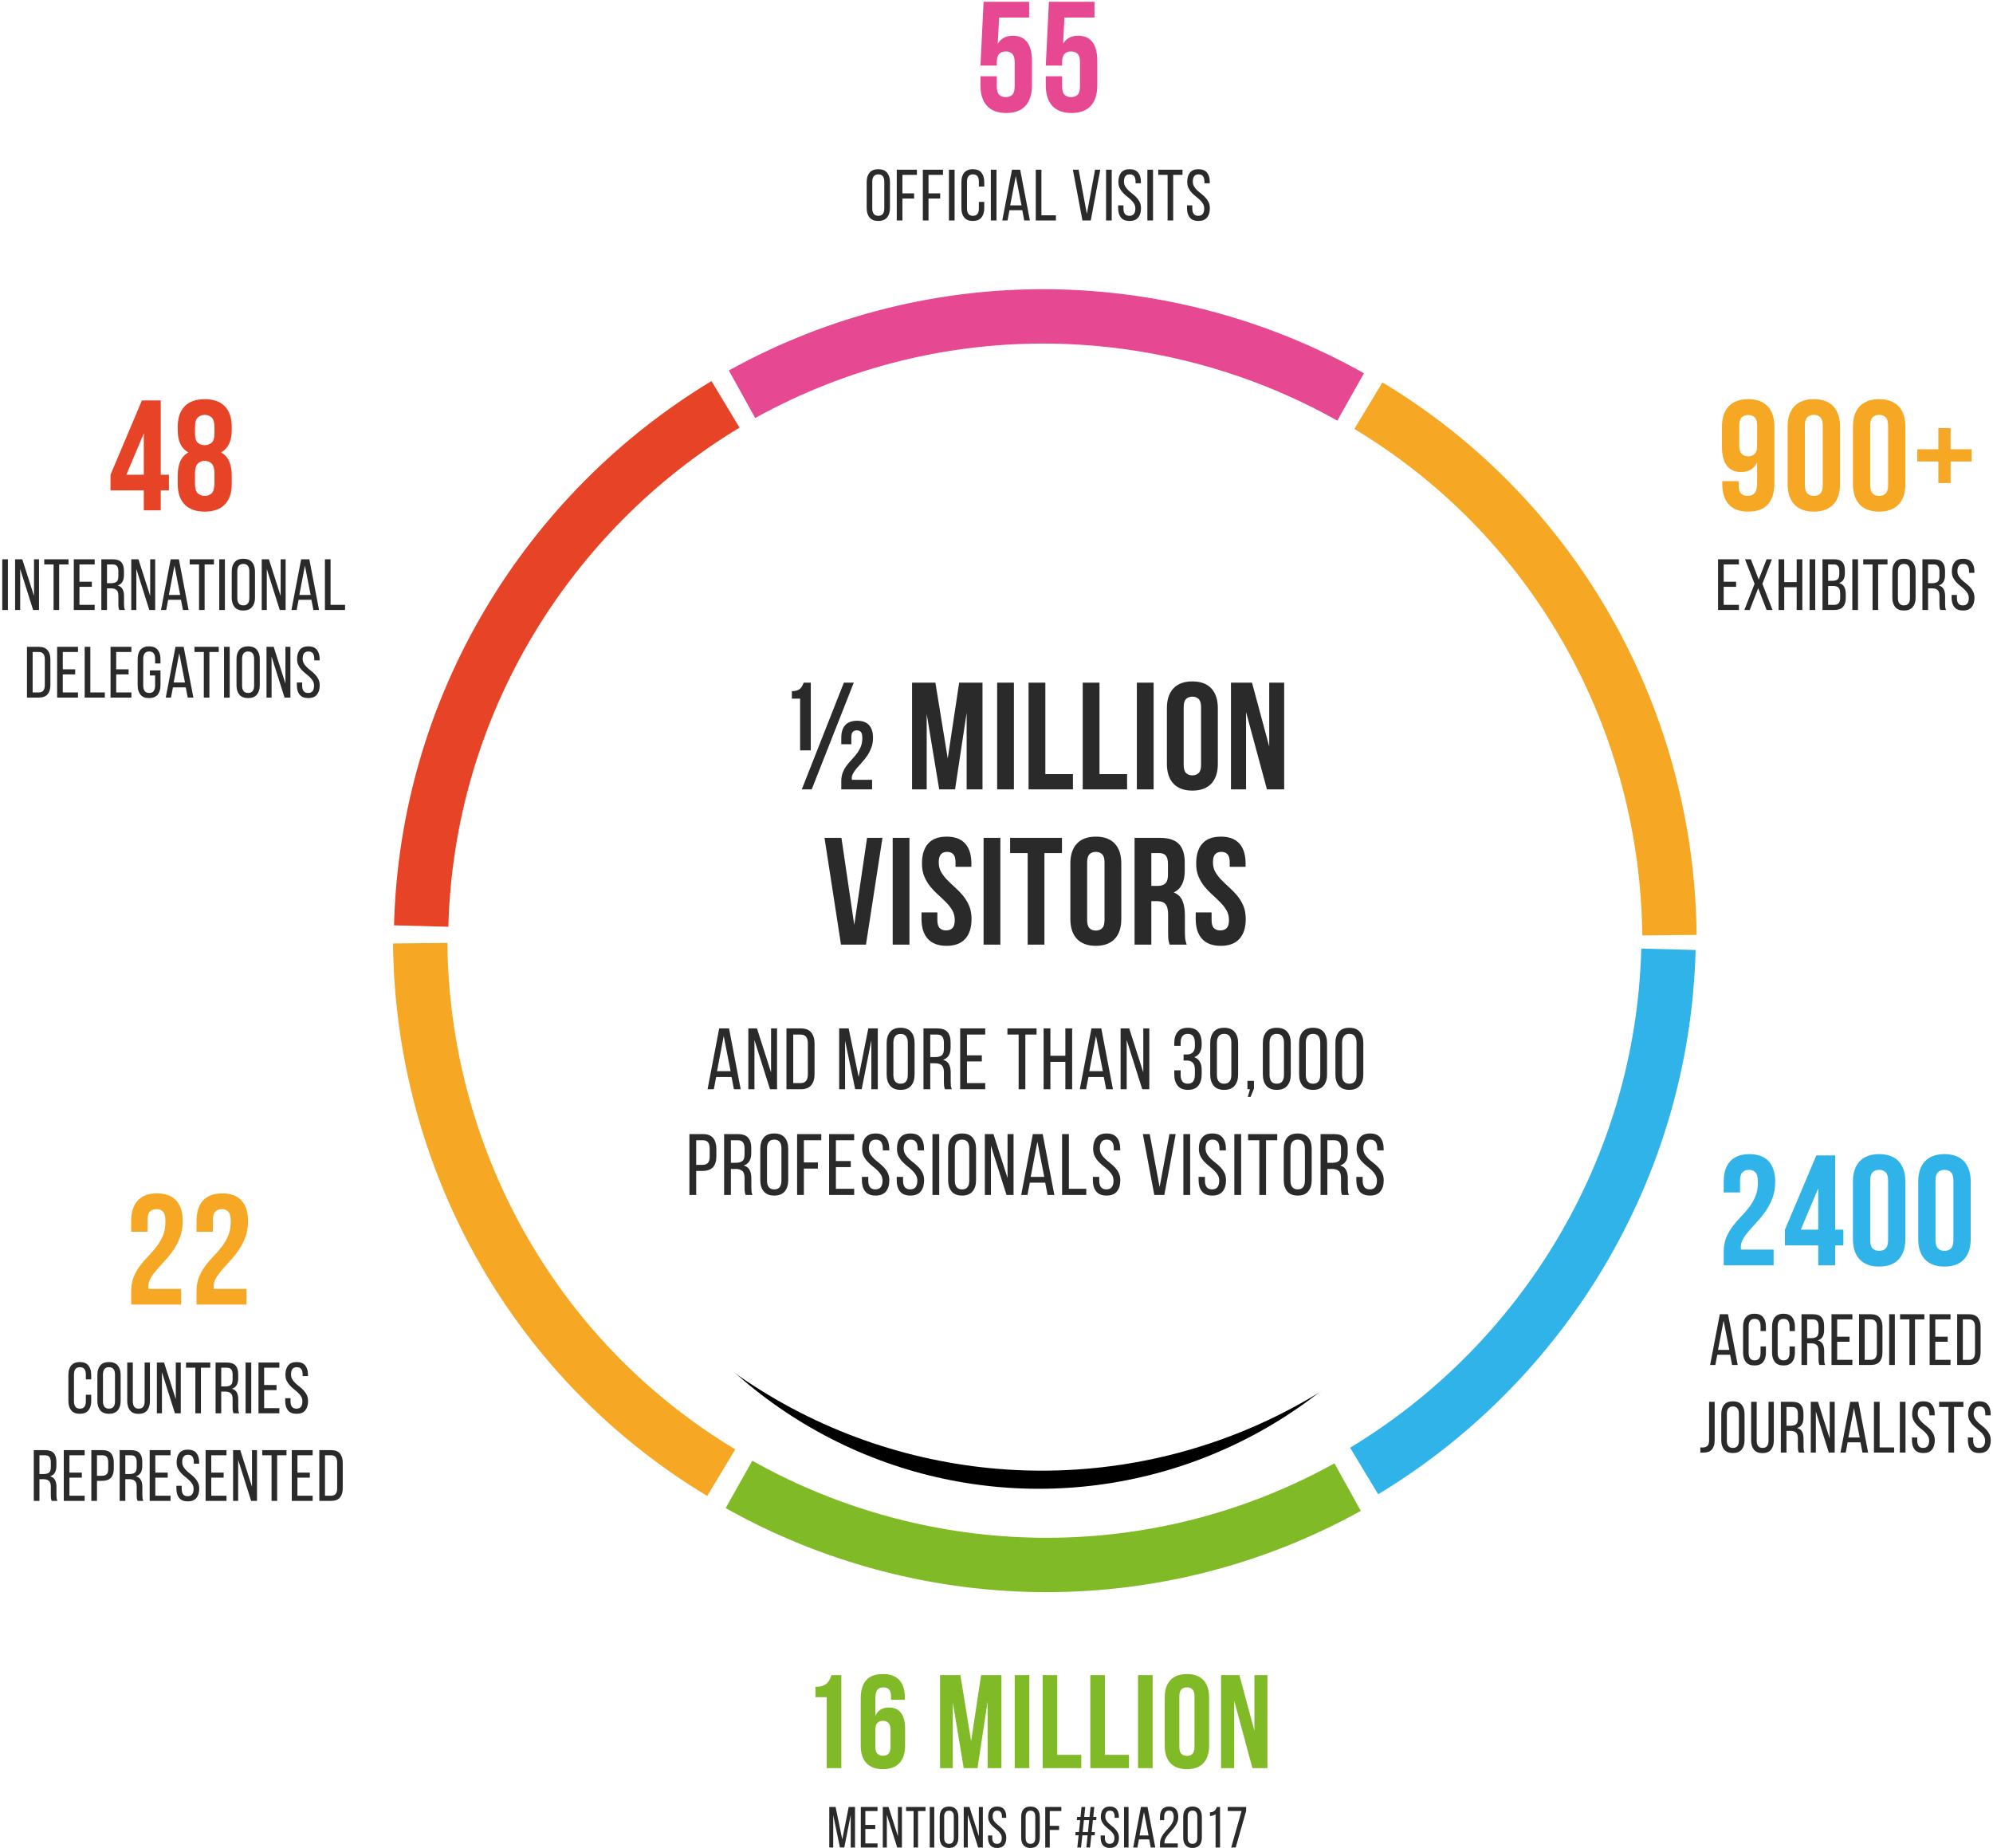 <?xml version="1.0" encoding="UTF-8"?>
<svg width="660px" height="612px" viewBox="0 0 660 612" version="1.1" xmlns="http://www.w3.org/2000/svg" xmlns:xlink="http://www.w3.org/1999/xlink">
    <!-- Generator: Sketch 48 (47235) - http://www.bohemiancoding.com/sketch -->
    <title>Group 15</title>
    <desc>Created with Sketch.</desc>
    <defs>
        <circle id="path-1" cx="365" cy="352" r="151"></circle>
        <filter x="-12.3%" y="-11.6%" width="124.5%" height="124.5%" filterUnits="objectBoundingBox" id="filter-2">
            <feOffset dx="0" dy="2" in="SourceAlpha" result="shadowOffsetOuter1"></feOffset>
            <feGaussianBlur stdDeviation="12" in="shadowOffsetOuter1" result="shadowBlurOuter1"></feGaussianBlur>
            <feColorMatrix values="0 0 0 0 0   0 0 0 0 0   0 0 0 0 0  0 0 0 0.153 0" type="matrix" in="shadowBlurOuter1"></feColorMatrix>
        </filter>
    </defs>
    <g id="Espace-exposant" stroke="none" stroke-width="1" fill="none" fill-rule="evenodd" transform="translate(-376, -1211)">
        <g id="Group-15" transform="translate(355, 1199)">
            <g id="Oval-8" fill="black" fill-opacity="1">
                <use filter="url(#filter-2)" xlink:href="#path-1"></use>
            </g>
            <circle id="Oval-8" fill="#FFFFFF" cx="366" cy="323" r="176"></circle>
            <g id="Group-42" transform="translate(182, 0)">
                <path d="M169.096,37.248 L169.096,40.628 C169.096,41.945 169.365,42.864 169.902,43.384 C170.439,43.904 171.159,44.164 172.06,44.164 C172.961,44.164 173.681,43.904 174.218,43.384 C174.755,42.864 175.024,41.945 175.024,40.628 L175.024,32.62 C175.024,31.303 174.755,30.375 174.218,29.838 C173.681,29.301 172.961,29.032 172.06,29.032 C171.159,29.032 170.439,29.301 169.902,29.838 C169.365,30.375 169.096,31.303 169.096,32.62 L169.096,33.712 L163.688,33.712 L164.728,12.6 L179.808,12.6 L179.808,17.8 L169.876,17.8 L169.408,26.484 C170.483,24.716 172.147,23.832 174.4,23.832 C176.515,23.832 178.101,24.543 179.158,25.964 C180.215,27.385 180.744,29.448 180.744,32.152 L180.744,40.264 C180.744,43.211 180.025,45.473 178.586,47.05 C177.147,48.627 175.024,49.416 172.216,49.416 C169.408,49.416 167.285,48.627 165.846,47.05 C164.407,45.473 163.688,43.211 163.688,40.264 L163.688,37.248 L169.096,37.248 Z M190.728,37.248 L190.728,40.628 C190.728,41.945 190.997,42.864 191.534,43.384 C192.071,43.904 192.791,44.164 193.692,44.164 C194.593,44.164 195.313,43.904 195.85,43.384 C196.387,42.864 196.656,41.945 196.656,40.628 L196.656,32.62 C196.656,31.303 196.387,30.375 195.85,29.838 C195.313,29.301 194.593,29.032 193.692,29.032 C192.791,29.032 192.071,29.301 191.534,29.838 C190.997,30.375 190.728,31.303 190.728,32.62 L190.728,33.712 L185.32,33.712 L186.36,12.6 L201.44,12.6 L201.44,17.8 L191.508,17.8 L191.04,26.484 C192.115,24.716 193.779,23.832 196.032,23.832 C198.147,23.832 199.733,24.543 200.79,25.964 C201.847,27.385 202.376,29.448 202.376,32.152 L202.376,40.264 C202.376,43.211 201.657,45.473 200.218,47.05 C198.779,48.627 196.656,49.416 193.848,49.416 C191.04,49.416 188.917,48.627 187.478,47.05 C186.039,45.473 185.32,43.211 185.32,40.264 L185.32,37.248 L190.728,37.248 Z" id="55" fill="#E74892"></path>
                <path d="M126.012,72.256 C126.012,70.96 126.328,69.932 126.96,69.172 C127.592,68.412 128.556,68.032 129.852,68.032 C131.148,68.032 132.116,68.412 132.756,69.172 C133.396,69.932 133.716,70.96 133.716,72.256 L133.716,80.944 C133.716,82.224 133.396,83.248 132.756,84.016 C132.116,84.784 131.148,85.168 129.852,85.168 C128.556,85.168 127.592,84.784 126.96,84.016 C126.328,83.248 126.012,82.224 126.012,80.944 L126.012,72.256 Z M127.86,81.04 C127.86,81.808 128.024,82.404 128.352,82.828 C128.68,83.252 129.18,83.464 129.852,83.464 C130.54,83.464 131.044,83.252 131.364,82.828 C131.684,82.404 131.844,81.808 131.844,81.04 L131.844,72.16 C131.844,71.392 131.684,70.796 131.364,70.372 C131.044,69.948 130.54,69.736 129.852,69.736 C129.18,69.736 128.68,69.948 128.352,70.372 C128.024,70.796 127.86,71.392 127.86,72.16 L127.86,81.04 Z M141.708,76.024 L141.708,77.728 L137.844,77.728 L137.844,85 L135.972,85 L135.972,68.2 L142.644,68.2 L142.644,69.904 L137.844,69.904 L137.844,76.024 L141.708,76.024 Z M150.348,76.024 L150.348,77.728 L146.484,77.728 L146.484,85 L144.612,85 L144.612,68.2 L151.284,68.2 L151.284,69.904 L146.484,69.904 L146.484,76.024 L150.348,76.024 Z M155.124,68.2 L155.124,85 L153.252,85 L153.252,68.2 L155.124,68.2 Z M161.148,68.032 C162.444,68.032 163.4,68.416 164.016,69.184 C164.632,69.952 164.94,70.976 164.94,72.256 L164.94,73.768 L163.164,73.768 L163.164,72.16 C163.164,71.392 163.008,70.796 162.696,70.372 C162.384,69.948 161.884,69.736 161.196,69.736 C160.524,69.736 160.028,69.948 159.708,70.372 C159.388,70.796 159.228,71.392 159.228,72.16 L159.228,81.04 C159.228,81.808 159.388,82.404 159.708,82.828 C160.028,83.252 160.524,83.464 161.196,83.464 C161.884,83.464 162.384,83.252 162.696,82.828 C163.008,82.404 163.164,81.808 163.164,81.04 L163.164,78.856 L164.94,78.856 L164.94,80.944 C164.94,82.224 164.632,83.248 164.016,84.016 C163.4,84.784 162.444,85.168 161.148,85.168 C159.868,85.168 158.92,84.784 158.304,84.016 C157.688,83.248 157.38,82.224 157.38,80.944 L157.38,72.256 C157.38,71.616 157.456,71.036 157.608,70.516 C157.76,69.996 157.992,69.552 158.304,69.184 C158.616,68.816 159.008,68.532 159.48,68.332 C159.952,68.132 160.508,68.032 161.148,68.032 Z M168.996,68.2 L168.996,85 L167.124,85 L167.124,68.2 L168.996,68.2 Z M173.292,81.616 L172.644,85 L170.916,85 L174.132,68.2 L176.844,68.2 L180.06,85 L178.188,85 L177.54,81.616 L173.292,81.616 Z M173.532,80.008 L177.276,80.008 L175.38,70.312 L173.532,80.008 Z M182.004,85 L182.004,68.2 L183.876,68.2 L183.876,83.296 L188.676,83.296 L188.676,85 L182.004,85 Z M196.188,68.2 L198.924,82.816 L201.636,68.2 L203.364,68.2 L200.22,85 L197.46,85 L194.292,68.2 L196.188,68.2 Z M207.156,68.2 L207.156,85 L205.284,85 L205.284,68.2 L207.156,68.2 Z M213.084,68.032 C214.364,68.032 215.308,68.412 215.916,69.172 C216.524,69.932 216.828,70.952 216.828,72.232 L216.828,72.688 L215.052,72.688 L215.052,72.136 C215.052,71.368 214.9,70.776 214.596,70.36 C214.292,69.944 213.804,69.736 213.132,69.736 C212.46,69.736 211.972,69.944 211.668,70.36 C211.364,70.776 211.212,71.36 211.212,72.112 C211.212,72.736 211.352,73.28 211.632,73.744 C211.912,74.208 212.26,74.636 212.676,75.028 C213.092,75.42 213.544,75.804 214.032,76.18 C214.52,76.556 214.972,76.968 215.388,77.416 C215.804,77.864 216.152,78.372 216.432,78.94 C216.712,79.508 216.852,80.184 216.852,80.968 C216.852,82.248 216.544,83.268 215.928,84.028 C215.312,84.788 214.356,85.168 213.06,85.168 C211.764,85.168 210.812,84.788 210.204,84.028 C209.596,83.268 209.292,82.248 209.292,80.968 L209.292,80.008 L211.044,80.008 L211.044,81.064 C211.044,81.832 211.204,82.424 211.524,82.84 C211.844,83.256 212.34,83.464 213.012,83.464 C213.684,83.464 214.18,83.256 214.5,82.84 C214.82,82.424 214.98,81.832 214.98,81.064 C214.98,80.44 214.84,79.9 214.56,79.444 C214.28,78.988 213.932,78.564 213.516,78.172 C213.1,77.78 212.652,77.396 212.172,77.02 C211.692,76.644 211.244,76.232 210.828,75.784 C210.412,75.336 210.064,74.828 209.784,74.26 C209.504,73.692 209.364,73.016 209.364,72.232 C209.364,70.936 209.668,69.912 210.276,69.16 C210.884,68.408 211.82,68.032 213.084,68.032 Z M220.836,68.2 L220.836,85 L218.964,85 L218.964,68.2 L220.836,68.2 Z M225.66,85 L225.66,69.904 L222.564,69.904 L222.564,68.2 L230.604,68.2 L230.604,69.904 L227.508,69.904 L227.508,85 L225.66,85 Z M235.884,68.032 C237.164,68.032 238.108,68.412 238.716,69.172 C239.324,69.932 239.628,70.952 239.628,72.232 L239.628,72.688 L237.852,72.688 L237.852,72.136 C237.852,71.368 237.7,70.776 237.396,70.36 C237.092,69.944 236.604,69.736 235.932,69.736 C235.26,69.736 234.772,69.944 234.468,70.36 C234.164,70.776 234.012,71.36 234.012,72.112 C234.012,72.736 234.152,73.28 234.432,73.744 C234.712,74.208 235.06,74.636 235.476,75.028 C235.892,75.42 236.344,75.804 236.832,76.18 C237.32,76.556 237.772,76.968 238.188,77.416 C238.604,77.864 238.952,78.372 239.232,78.94 C239.512,79.508 239.652,80.184 239.652,80.968 C239.652,82.248 239.344,83.268 238.728,84.028 C238.112,84.788 237.156,85.168 235.86,85.168 C234.564,85.168 233.612,84.788 233.004,84.028 C232.396,83.268 232.092,82.248 232.092,80.968 L232.092,80.008 L233.844,80.008 L233.844,81.064 C233.844,81.832 234.004,82.424 234.324,82.84 C234.644,83.256 235.14,83.464 235.812,83.464 C236.484,83.464 236.98,83.256 237.3,82.84 C237.62,82.424 237.78,81.832 237.78,81.064 C237.78,80.44 237.64,79.9 237.36,79.444 C237.08,78.988 236.732,78.564 236.316,78.172 C235.9,77.78 235.452,77.396 234.972,77.02 C234.492,76.644 234.044,76.232 233.628,75.784 C233.212,75.336 232.864,74.828 232.584,74.26 C232.304,73.692 232.164,73.016 232.164,72.232 C232.164,70.936 232.468,69.912 233.076,69.16 C233.684,68.408 234.62,68.032 235.884,68.032 Z" id="official-visits" fill="#2A2A2A"></path>
                <path d="M101.237,240.878 C101.91,240.878 102.465,240.802 102.903,240.651 C103.341,240.499 103.703,240.297 103.989,240.045 C104.275,239.792 104.502,239.489 104.671,239.136 C104.839,238.782 105.007,238.42 105.175,238.05 L107.499,238.05 L107.499,260.472 L103.963,260.472 L103.963,243.352 L101.237,243.352 L101.237,240.878 Z M118.457,238.05 L121.74,238.05 L107.802,273.4 L104.519,273.4 L118.457,238.05 Z M124.567,256.382 C124.567,255.405 124.408,254.74 124.088,254.387 C123.768,254.033 123.322,253.857 122.749,253.857 C122.177,253.857 121.731,254.025 121.411,254.362 C121.091,254.698 120.931,255.27 120.931,256.079 L120.931,258.452 L117.599,258.452 L117.599,256.281 C117.599,254.462 118.036,253.074 118.912,252.114 C119.787,251.155 121.1,250.675 122.85,250.675 C124.601,250.675 125.914,251.155 126.79,252.114 C127.665,253.074 128.102,254.462 128.102,256.281 C128.102,257.493 127.917,258.595 127.547,259.588 C127.177,260.581 126.714,261.482 126.158,262.29 C125.603,263.098 125.005,263.847 124.365,264.537 C123.726,265.227 123.145,265.884 122.623,266.507 C122.101,267.13 121.689,267.744 121.386,268.35 C121.083,268.956 120.999,269.579 121.133,270.219 L127.799,270.219 L127.799,273.4 L117.599,273.4 L117.599,270.673 C117.599,269.596 117.767,268.636 118.103,267.795 C118.44,266.953 118.869,266.187 119.391,265.497 C119.913,264.807 120.477,264.142 121.083,263.502 C121.689,262.862 122.253,262.197 122.775,261.507 C123.297,260.817 123.726,260.06 124.062,259.235 C124.399,258.41 124.567,257.459 124.567,256.382 Z M152.851,263.149 L156.639,238.05 L164.365,238.05 L164.365,273.4 L159.113,273.4 L159.113,248.049 L155.275,273.4 L150.024,273.4 L145.882,248.403 L145.882,273.4 L141.035,273.4 L141.035,238.05 L148.761,238.05 L152.851,263.149 Z M169.215,238.05 L174.77,238.05 L174.77,273.4 L169.215,273.4 L169.215,238.05 Z M179.62,238.05 L185.175,238.05 L185.175,268.35 L194.316,268.35 L194.316,273.4 L179.62,273.4 L179.62,238.05 Z M197.55,238.05 L203.105,238.05 L203.105,268.35 L212.245,268.35 L212.245,273.4 L197.55,273.4 L197.55,238.05 Z M215.48,238.05 L221.035,238.05 L221.035,273.4 L215.48,273.4 L215.48,238.05 Z M230.985,265.269 C230.985,266.549 231.246,267.449 231.768,267.971 C232.29,268.493 232.988,268.754 233.863,268.754 C234.739,268.754 235.437,268.493 235.959,267.971 C236.481,267.449 236.742,266.549 236.742,265.269 L236.742,246.18 C236.742,244.901 236.481,244.001 235.959,243.479 C235.437,242.957 234.739,242.696 233.863,242.696 C232.988,242.696 232.29,242.957 231.768,243.479 C231.246,244.001 230.985,244.901 230.985,246.18 L230.985,265.269 Z M225.43,246.534 C225.43,243.672 226.154,241.476 227.601,239.944 C229.049,238.412 231.136,237.646 233.863,237.646 C236.591,237.646 238.678,238.412 240.125,239.944 C241.573,241.476 242.297,243.672 242.297,246.534 L242.297,264.916 C242.297,267.778 241.573,269.974 240.125,271.506 C238.678,273.038 236.591,273.804 233.863,273.804 C231.136,273.804 229.049,273.038 227.601,271.506 C226.154,269.974 225.43,267.778 225.43,264.916 L225.43,246.534 Z M251.642,247.797 L251.642,273.4 L246.642,273.4 L246.642,238.05 L253.611,238.05 L259.317,259.209 L259.317,238.05 L264.267,238.05 L264.267,273.4 L258.56,273.4 L251.642,247.797 Z M121.892,318.286 L126.134,289.45 L131.234,289.45 L125.781,324.8 L117.499,324.8 L112.044,289.45 L117.65,289.45 L121.892,318.286 Z M134.62,289.45 L140.175,289.45 L140.175,324.8 L134.62,324.8 L134.62,289.45 Z M144.318,297.934 C144.318,295.072 145,292.876 146.363,291.344 C147.727,289.812 149.772,289.046 152.499,289.046 C155.226,289.046 157.271,289.812 158.635,291.344 C159.998,292.876 160.68,295.072 160.68,297.934 L160.68,299.045 L155.428,299.045 L155.428,297.581 C155.428,296.301 155.184,295.401 154.696,294.879 C154.208,294.357 153.526,294.096 152.65,294.096 C151.775,294.096 151.093,294.357 150.605,294.879 C150.117,295.401 149.873,296.301 149.873,297.581 C149.873,298.793 150.142,299.861 150.681,300.787 C151.22,301.713 151.893,302.588 152.701,303.413 C153.509,304.238 154.376,305.063 155.302,305.888 C156.228,306.713 157.094,307.613 157.903,308.59 C158.711,309.566 159.384,310.677 159.923,311.923 C160.461,313.168 160.731,314.633 160.731,316.316 C160.731,319.178 160.032,321.374 158.635,322.906 C157.238,324.438 155.176,325.204 152.448,325.204 C149.721,325.204 147.659,324.438 146.262,322.906 C144.865,321.374 144.167,319.178 144.167,316.316 L144.167,314.145 L149.418,314.145 L149.418,316.67 C149.418,317.949 149.679,318.841 150.201,319.346 C150.723,319.851 151.422,320.104 152.297,320.104 C153.172,320.104 153.871,319.851 154.393,319.346 C154.915,318.841 155.175,317.949 155.175,316.67 C155.175,315.457 154.906,314.389 154.368,313.463 C153.829,312.537 153.156,311.662 152.347,310.837 C151.539,310.012 150.673,309.187 149.747,308.362 C148.821,307.537 147.954,306.637 147.146,305.661 C146.338,304.684 145.665,303.573 145.126,302.328 C144.587,301.082 144.318,299.617 144.318,297.934 Z M164.722,289.45 L170.277,289.45 L170.277,324.8 L164.722,324.8 L164.722,289.45 Z M173.511,289.45 L190.681,289.45 L190.681,294.5 L184.874,294.5 L184.874,324.8 L179.319,324.8 L179.319,294.5 L173.511,294.5 L173.511,289.45 Z M199.016,316.67 C199.016,317.949 199.276,318.849 199.798,319.371 C200.32,319.893 201.019,320.154 201.894,320.154 C202.769,320.154 203.468,319.893 203.99,319.371 C204.512,318.849 204.773,317.949 204.773,316.67 L204.773,297.581 C204.773,296.301 204.512,295.401 203.99,294.879 C203.468,294.357 202.769,294.096 201.894,294.096 C201.019,294.096 200.32,294.357 199.798,294.879 C199.276,295.401 199.016,296.301 199.016,297.581 L199.016,316.67 Z M193.46,297.934 C193.46,295.072 194.184,292.876 195.632,291.344 C197.08,289.812 199.167,289.046 201.894,289.046 C204.621,289.046 206.708,289.812 208.156,291.344 C209.604,292.876 210.327,295.072 210.327,297.934 L210.327,316.316 C210.327,319.178 209.604,321.374 208.156,322.906 C206.708,324.438 204.621,325.204 201.894,325.204 C199.167,325.204 197.08,324.438 195.632,322.906 C194.184,321.374 193.46,319.178 193.46,316.316 L193.46,297.934 Z M226.338,324.8 C226.271,324.564 226.203,324.346 226.136,324.144 C226.069,323.942 226.01,323.689 225.959,323.386 C225.909,323.083 225.875,322.696 225.858,322.225 C225.841,321.753 225.833,321.164 225.833,320.457 L225.833,314.902 C225.833,313.252 225.547,312.091 224.975,311.418 C224.402,310.744 223.476,310.408 222.197,310.408 L220.278,310.408 L220.278,324.8 L214.723,324.8 L214.723,289.45 L223.106,289.45 C226.001,289.45 228.097,290.123 229.393,291.47 C230.689,292.817 231.338,294.853 231.338,297.581 L231.338,300.358 C231.338,303.994 230.126,306.384 227.702,307.529 C229.116,308.101 230.083,309.036 230.605,310.332 C231.127,311.628 231.388,313.202 231.388,315.054 L231.388,320.508 C231.388,321.383 231.422,322.149 231.489,322.805 C231.556,323.462 231.725,324.127 231.994,324.8 L226.338,324.8 Z M220.278,294.5 L220.278,305.358 L222.45,305.358 C223.493,305.358 224.31,305.088 224.899,304.55 C225.488,304.011 225.782,303.035 225.782,301.621 L225.782,298.136 C225.782,296.857 225.555,295.931 225.101,295.359 C224.646,294.786 223.931,294.5 222.954,294.5 L220.278,294.5 Z M235.127,297.934 C235.127,295.072 235.809,292.876 237.172,291.344 C238.536,289.812 240.581,289.046 243.308,289.046 C246.035,289.046 248.08,289.812 249.444,291.344 C250.807,292.876 251.489,295.072 251.489,297.934 L251.489,299.045 L246.237,299.045 L246.237,297.581 C246.237,296.301 245.993,295.401 245.505,294.879 C245.017,294.357 244.335,294.096 243.459,294.096 C242.584,294.096 241.902,294.357 241.414,294.879 C240.926,295.401 240.682,296.301 240.682,297.581 C240.682,298.793 240.951,299.861 241.49,300.787 C242.029,301.713 242.702,302.588 243.51,303.413 C244.318,304.238 245.185,305.063 246.111,305.888 C247.037,306.713 247.903,307.613 248.712,308.59 C249.52,309.566 250.193,310.677 250.732,311.923 C251.27,313.168 251.54,314.633 251.54,316.316 C251.54,319.178 250.841,321.374 249.444,322.906 C248.047,324.438 245.985,325.204 243.257,325.204 C240.53,325.204 238.468,324.438 237.071,322.906 C235.674,321.374 234.976,319.178 234.976,316.316 L234.976,314.145 L240.227,314.145 L240.227,316.67 C240.227,317.949 240.488,318.841 241.01,319.346 C241.532,319.851 242.231,320.104 243.106,320.104 C243.981,320.104 244.68,319.851 245.202,319.346 C245.724,318.841 245.984,317.949 245.984,316.67 C245.984,315.457 245.715,314.389 245.177,313.463 C244.638,312.537 243.965,311.662 243.156,310.837 C242.348,310.012 241.482,309.187 240.556,308.362 C239.63,307.537 238.763,306.637 237.955,305.661 C237.147,304.684 236.474,303.573 235.935,302.328 C235.396,301.082 235.127,299.617 235.127,297.934 Z M76.163,368.639 L75.386,372.7 L73.312,372.7 L77.171,352.54 L80.426,352.54 L84.285,372.7 L82.038,372.7 L81.261,368.639 L76.163,368.639 Z M76.451,366.71 L80.944,366.71 L78.669,355.074 L76.451,366.71 Z M88.839,372.7 L86.823,372.7 L86.823,352.54 L89.674,352.54 L94.34,367.113 L94.34,352.54 L96.327,352.54 L96.327,372.7 L93.994,372.7 L88.839,356.399 L88.839,372.7 Z M104.164,352.54 C105.738,352.54 106.895,352.986 107.634,353.879 C108.374,354.772 108.743,355.996 108.743,357.551 L108.743,367.718 C108.743,369.273 108.374,370.492 107.634,371.375 C106.895,372.258 105.738,372.7 104.164,372.7 L99.441,372.7 L99.441,352.54 L104.164,352.54 Z M104.135,370.655 C104.942,370.655 105.542,370.41 105.935,369.921 C106.329,369.431 106.526,368.726 106.526,367.804 L106.526,357.436 C106.526,356.514 106.329,355.809 105.935,355.319 C105.542,354.83 104.932,354.585 104.106,354.585 L101.687,354.585 L101.687,370.655 L104.135,370.655 Z M124.36,372.671 L122.2,372.671 L118.859,356.63 L118.859,372.7 L116.901,372.7 L116.901,352.54 L120.04,352.54 L123.352,368.639 L126.549,352.54 L129.688,352.54 L129.688,372.7 L127.557,372.7 L127.557,356.486 L124.36,372.671 Z M132.629,357.407 C132.629,355.852 133.008,354.618 133.767,353.706 C134.525,352.794 135.682,352.338 137.237,352.338 C138.792,352.338 139.954,352.794 140.722,353.706 C141.49,354.618 141.874,355.852 141.874,357.407 L141.874,367.833 C141.874,369.369 141.49,370.598 140.722,371.519 C139.954,372.441 138.792,372.902 137.237,372.902 C135.682,372.902 134.525,372.441 133.767,371.519 C133.008,370.598 132.629,369.369 132.629,367.833 L132.629,357.407 Z M134.847,367.948 C134.847,368.87 135.044,369.585 135.437,370.094 C135.831,370.602 136.431,370.857 137.237,370.857 C138.063,370.857 138.668,370.602 139.052,370.094 C139.436,369.585 139.628,368.87 139.628,367.948 L139.628,357.292 C139.628,356.37 139.436,355.655 139.052,355.146 C138.668,354.638 138.063,354.383 137.237,354.383 C136.431,354.383 135.831,354.638 135.437,355.146 C135.044,355.655 134.847,356.37 134.847,357.292 L134.847,367.948 Z M149.308,352.54 C150.902,352.54 152.049,352.934 152.75,353.721 C153.45,354.508 153.801,355.65 153.801,357.148 L153.801,358.79 C153.801,359.903 153.599,360.806 153.196,361.497 C152.793,362.188 152.159,362.668 151.295,362.937 C152.217,363.206 152.87,363.7 153.254,364.42 C153.638,365.14 153.83,366.047 153.83,367.142 L153.83,370.281 C153.83,370.722 153.849,371.15 153.887,371.562 C153.926,371.975 154.041,372.354 154.233,372.7 L151.958,372.7 C151.823,372.412 151.727,372.1 151.67,371.764 C151.612,371.428 151.583,370.924 151.583,370.252 L151.583,367.084 C151.583,365.951 151.329,365.169 150.82,364.737 C150.311,364.305 149.586,364.089 148.646,364.089 L147.062,364.089 L147.062,372.7 L144.815,372.7 L144.815,352.54 L149.308,352.54 Z M148.732,362.044 C149.634,362.044 150.335,361.857 150.834,361.482 C151.334,361.108 151.583,360.374 151.583,359.279 L151.583,357.35 C151.583,356.428 151.406,355.737 151.05,355.276 C150.695,354.815 150.095,354.585 149.25,354.585 L147.062,354.585 L147.062,362.044 L148.732,362.044 Z M164.144,361.468 L164.144,363.484 L159.219,363.484 L159.219,370.655 L165.267,370.655 L165.267,372.7 L156.972,372.7 L156.972,352.54 L165.267,352.54 L165.267,354.585 L159.219,354.585 L159.219,361.468 L164.144,361.468 Z M176.333,372.7 L176.333,354.585 L172.618,354.585 L172.618,352.54 L182.266,352.54 L182.266,354.585 L178.551,354.585 L178.551,372.7 L176.333,372.7 Z M186.849,363.628 L186.849,372.7 L184.602,372.7 L184.602,352.54 L186.849,352.54 L186.849,361.612 L191.802,361.612 L191.802,352.54 L194.049,352.54 L194.049,372.7 L191.802,372.7 L191.802,363.628 L186.849,363.628 Z M199.438,368.639 L198.66,372.7 L196.587,372.7 L200.446,352.54 L203.7,352.54 L207.56,372.7 L205.313,372.7 L204.536,368.639 L199.438,368.639 Z M199.726,366.71 L204.219,366.71 L201.944,355.074 L199.726,366.71 Z M212.114,372.7 L210.098,372.7 L210.098,352.54 L212.949,352.54 L217.614,367.113 L217.614,352.54 L219.602,352.54 L219.602,372.7 L217.269,372.7 L212.114,356.399 L212.114,372.7 Z M232.396,352.338 C233.951,352.338 235.098,352.794 235.838,353.706 C236.577,354.618 236.946,355.852 236.946,357.407 L236.946,357.926 C236.946,358.962 236.74,359.836 236.327,360.546 C235.914,361.257 235.305,361.766 234.498,362.073 C235.362,362.399 235.986,362.922 236.37,363.642 C236.754,364.362 236.946,365.231 236.946,366.249 L236.946,367.804 C236.946,369.359 236.577,370.598 235.838,371.519 C235.098,372.441 233.951,372.902 232.396,372.902 C230.86,372.902 229.722,372.436 228.983,371.505 C228.244,370.574 227.874,369.34 227.874,367.804 L227.874,366.422 L229.977,366.422 L229.977,367.948 C229.977,368.87 230.169,369.585 230.553,370.094 C230.937,370.602 231.532,370.857 232.338,370.857 C233.164,370.857 233.764,370.598 234.138,370.079 C234.513,369.561 234.7,368.783 234.7,367.746 L234.7,366.191 C234.7,364.252 233.855,363.254 232.166,363.196 L230.956,363.196 L230.956,361.18 L232.281,361.18 C233.03,361.142 233.62,360.892 234.052,360.431 C234.484,359.97 234.7,359.298 234.7,358.415 L234.7,357.494 C234.7,356.457 234.513,355.674 234.138,355.146 C233.764,354.618 233.164,354.354 232.338,354.354 C231.532,354.354 230.937,354.614 230.553,355.132 C230.169,355.65 229.977,356.37 229.977,357.292 L229.977,358.329 L227.874,358.329 L227.874,357.407 C227.874,355.852 228.239,354.618 228.969,353.706 C229.698,352.794 230.841,352.338 232.396,352.338 Z M239.772,357.407 C239.772,355.852 240.152,354.618 240.91,353.706 C241.668,352.794 242.825,352.338 244.38,352.338 C245.936,352.338 247.097,352.794 247.865,353.706 C248.633,354.618 249.017,355.852 249.017,357.407 L249.017,367.804 C249.017,369.359 248.633,370.598 247.865,371.519 C247.097,372.441 245.936,372.902 244.38,372.902 C242.825,372.902 241.668,372.441 240.91,371.519 C240.152,370.598 239.772,369.359 239.772,367.804 L239.772,357.407 Z M241.99,367.948 C241.99,368.87 242.187,369.585 242.58,370.094 C242.974,370.602 243.574,370.857 244.38,370.857 C245.206,370.857 245.811,370.602 246.195,370.094 C246.579,369.585 246.771,368.87 246.771,367.948 L246.771,357.292 C246.771,356.37 246.579,355.65 246.195,355.132 C245.811,354.614 245.206,354.354 244.38,354.354 C243.574,354.354 242.974,354.614 242.58,355.132 C242.187,355.65 241.99,356.37 241.99,357.292 L241.99,367.948 Z M252.938,372.7 L252.102,372.7 L252.102,369.906 L254.262,369.906 L254.262,372.498 L253.139,375.234 L252.218,375.234 L252.938,372.7 Z M257.204,357.407 C257.204,355.852 257.583,354.618 258.341,353.706 C259.1,352.794 260.256,352.338 261.812,352.338 C263.367,352.338 264.528,352.794 265.296,353.706 C266.064,354.618 266.448,355.852 266.448,357.407 L266.448,367.804 C266.448,369.359 266.064,370.598 265.296,371.519 C264.528,372.441 263.367,372.902 261.812,372.902 C260.256,372.902 259.1,372.441 258.341,371.519 C257.583,370.598 257.204,369.359 257.204,367.804 L257.204,357.407 Z M259.421,367.948 C259.421,368.87 259.618,369.585 260.012,370.094 C260.405,370.602 261.005,370.857 261.812,370.857 C262.637,370.857 263.242,370.602 263.626,370.094 C264.01,369.585 264.202,368.87 264.202,367.948 L264.202,357.292 C264.202,356.37 264.01,355.65 263.626,355.132 C263.242,354.614 262.637,354.354 261.812,354.354 C261.005,354.354 260.405,354.614 260.012,355.132 C259.618,355.65 259.421,356.37 259.421,357.292 L259.421,367.948 Z M269.217,357.407 C269.217,355.852 269.596,354.618 270.354,353.706 C271.113,352.794 272.27,352.338 273.825,352.338 C275.38,352.338 276.542,352.794 277.31,353.706 C278.078,354.618 278.462,355.852 278.462,357.407 L278.462,367.804 C278.462,369.359 278.078,370.598 277.31,371.519 C276.542,372.441 275.38,372.902 273.825,372.902 C272.27,372.902 271.113,372.441 270.354,371.519 C269.596,370.598 269.217,369.359 269.217,367.804 L269.217,357.407 Z M271.434,367.948 C271.434,368.87 271.631,369.585 272.025,370.094 C272.418,370.602 273.018,370.857 273.825,370.857 C274.65,370.857 275.255,370.602 275.639,370.094 C276.023,369.585 276.215,368.87 276.215,367.948 L276.215,357.292 C276.215,356.37 276.023,355.65 275.639,355.132 C275.255,354.614 274.65,354.354 273.825,354.354 C273.018,354.354 272.418,354.614 272.025,355.132 C271.631,355.65 271.434,356.37 271.434,357.292 L271.434,367.948 Z M281.23,357.407 C281.23,355.852 281.609,354.618 282.368,353.706 C283.126,352.794 284.283,352.338 285.838,352.338 C287.393,352.338 288.555,352.794 289.323,353.706 C290.091,354.618 290.475,355.852 290.475,357.407 L290.475,367.804 C290.475,369.359 290.091,370.598 289.323,371.519 C288.555,372.441 287.393,372.902 285.838,372.902 C284.283,372.902 283.126,372.441 282.368,371.519 C281.609,370.598 281.23,369.359 281.23,367.804 L281.23,357.407 Z M283.448,367.948 C283.448,368.87 283.644,369.585 284.038,370.094 C284.432,370.602 285.032,370.857 285.838,370.857 C286.664,370.857 287.268,370.602 287.652,370.094 C288.036,369.585 288.228,368.87 288.228,367.948 L288.228,357.292 C288.228,356.37 288.036,355.65 287.652,355.132 C287.268,354.614 286.664,354.354 285.838,354.354 C285.032,354.354 284.432,354.614 284.038,355.132 C283.644,355.65 283.448,356.37 283.448,357.292 L283.448,367.948 Z M71.71,387.54 C73.304,387.54 74.456,387.977 75.166,388.85 C75.876,389.724 76.232,390.929 76.232,392.465 L76.232,394.884 C76.232,396.497 75.852,397.711 75.094,398.527 C74.336,399.343 73.15,399.751 71.537,399.751 L69.55,399.751 L69.55,407.7 L67.304,407.7 L67.304,387.54 L71.71,387.54 Z M71.537,397.735 C72.382,397.735 73.006,397.529 73.409,397.116 C73.812,396.703 74.014,396.007 74.014,395.028 L74.014,392.35 C74.014,391.428 73.836,390.737 73.481,390.276 C73.126,389.815 72.536,389.585 71.71,389.585 L69.55,389.585 L69.55,397.735 L71.537,397.735 Z M83.291,387.54 C84.885,387.54 86.032,387.934 86.733,388.721 C87.434,389.508 87.784,390.65 87.784,392.148 L87.784,393.79 C87.784,394.903 87.582,395.806 87.179,396.497 C86.776,397.188 86.142,397.668 85.278,397.937 C86.2,398.206 86.853,398.7 87.237,399.42 C87.621,400.14 87.813,401.047 87.813,402.142 L87.813,405.281 C87.813,405.722 87.832,406.15 87.87,406.562 C87.909,406.975 88.024,407.354 88.216,407.7 L85.941,407.7 C85.806,407.412 85.71,407.1 85.653,406.764 C85.595,406.428 85.566,405.924 85.566,405.252 L85.566,402.084 C85.566,400.951 85.312,400.169 84.803,399.737 C84.294,399.305 83.57,399.089 82.629,399.089 L81.045,399.089 L81.045,407.7 L78.798,407.7 L78.798,387.54 L83.291,387.54 Z M82.715,397.044 C83.618,397.044 84.318,396.857 84.818,396.482 C85.317,396.108 85.566,395.374 85.566,394.279 L85.566,392.35 C85.566,391.428 85.389,390.737 85.034,390.276 C84.678,389.815 84.078,389.585 83.234,389.585 L81.045,389.585 L81.045,397.044 L82.715,397.044 Z M90.783,392.407 C90.783,390.852 91.162,389.618 91.92,388.706 C92.679,387.794 93.836,387.338 95.391,387.338 C96.946,387.338 98.108,387.794 98.876,388.706 C99.644,389.618 100.028,390.852 100.028,392.407 L100.028,402.833 C100.028,404.369 99.644,405.598 98.876,406.519 C98.108,407.441 96.946,407.902 95.391,407.902 C93.836,407.902 92.679,407.441 91.92,406.519 C91.162,405.598 90.783,404.369 90.783,402.833 L90.783,392.407 Z M93,402.948 C93,403.87 93.197,404.585 93.591,405.094 C93.984,405.602 94.584,405.857 95.391,405.857 C96.216,405.857 96.821,405.602 97.205,405.094 C97.589,404.585 97.781,403.87 97.781,402.948 L97.781,392.292 C97.781,391.37 97.589,390.655 97.205,390.146 C96.821,389.638 96.216,389.383 95.391,389.383 C94.584,389.383 93.984,389.638 93.591,390.146 C93.197,390.655 93,391.37 93,392.292 L93,402.948 Z M109.852,396.929 L109.852,398.974 L105.215,398.974 L105.215,407.7 L102.969,407.7 L102.969,387.54 L110.975,387.54 L110.975,389.585 L105.215,389.585 L105.215,396.929 L109.852,396.929 Z M120.742,396.468 L120.742,398.484 L115.817,398.484 L115.817,405.655 L121.865,405.655 L121.865,407.7 L113.571,407.7 L113.571,387.54 L121.865,387.54 L121.865,389.585 L115.817,389.585 L115.817,396.468 L120.742,396.468 Z M128.982,387.338 C130.518,387.338 131.651,387.794 132.381,388.706 C133.11,389.618 133.475,390.842 133.475,392.378 L133.475,392.926 L131.344,392.926 L131.344,392.263 C131.344,391.342 131.162,390.631 130.797,390.132 C130.432,389.633 129.846,389.383 129.04,389.383 C128.234,389.383 127.648,389.633 127.283,390.132 C126.918,390.631 126.736,391.332 126.736,392.234 C126.736,392.983 126.904,393.636 127.24,394.193 C127.576,394.75 127.994,395.263 128.493,395.734 C128.992,396.204 129.534,396.665 130.12,397.116 C130.706,397.567 131.248,398.062 131.747,398.599 C132.246,399.137 132.664,399.746 133,400.428 C133.336,401.11 133.504,401.921 133.504,402.862 C133.504,404.398 133.134,405.622 132.395,406.534 C131.656,407.446 130.509,407.902 128.954,407.902 C127.398,407.902 126.256,407.446 125.526,406.534 C124.797,405.622 124.432,404.398 124.432,402.862 L124.432,401.71 L126.534,401.71 L126.534,402.977 C126.534,403.898 126.726,404.609 127.11,405.108 C127.494,405.607 128.09,405.857 128.896,405.857 C129.702,405.857 130.298,405.607 130.682,405.108 C131.066,404.609 131.258,403.898 131.258,402.977 C131.258,402.228 131.09,401.58 130.754,401.033 C130.418,400.486 130,399.977 129.501,399.506 C129.002,399.036 128.464,398.575 127.888,398.124 C127.312,397.673 126.774,397.178 126.275,396.641 C125.776,396.103 125.358,395.494 125.022,394.812 C124.686,394.13 124.518,393.319 124.518,392.378 C124.518,390.823 124.883,389.594 125.613,388.692 C126.342,387.79 127.466,387.338 128.982,387.338 Z M140.506,387.338 C142.042,387.338 143.175,387.794 143.904,388.706 C144.634,389.618 144.999,390.842 144.999,392.378 L144.999,392.926 L142.868,392.926 L142.868,392.263 C142.868,391.342 142.685,390.631 142.32,390.132 C141.956,389.633 141.37,389.383 140.564,389.383 C139.757,389.383 139.172,389.633 138.807,390.132 C138.442,390.631 138.26,391.332 138.26,392.234 C138.26,392.983 138.428,393.636 138.764,394.193 C139.1,394.75 139.517,395.263 140.016,395.734 C140.516,396.204 141.058,396.665 141.644,397.116 C142.229,397.567 142.772,398.062 143.271,398.599 C143.77,399.137 144.188,399.746 144.524,400.428 C144.86,401.11 145.028,401.921 145.028,402.862 C145.028,404.398 144.658,405.622 143.919,406.534 C143.18,407.446 142.032,407.902 140.477,407.902 C138.922,407.902 137.78,407.446 137.05,406.534 C136.32,405.622 135.956,404.398 135.956,402.862 L135.956,401.71 L138.058,401.71 L138.058,402.977 C138.058,403.898 138.25,404.609 138.634,405.108 C139.018,405.607 139.613,405.857 140.42,405.857 C141.226,405.857 141.821,405.607 142.205,405.108 C142.589,404.609 142.781,403.898 142.781,402.977 C142.781,402.228 142.613,401.58 142.277,401.033 C141.941,400.486 141.524,399.977 141.024,399.506 C140.525,399.036 139.988,398.575 139.412,398.124 C138.836,397.673 138.298,397.178 137.799,396.641 C137.3,396.103 136.882,395.494 136.546,394.812 C136.21,394.13 136.042,393.319 136.042,392.378 C136.042,390.823 136.407,389.594 137.136,388.692 C137.866,387.79 138.989,387.338 140.506,387.338 Z M150.042,387.54 L150.042,407.7 L147.796,407.7 L147.796,387.54 L150.042,387.54 Z M152.984,392.407 C152.984,390.852 153.363,389.618 154.121,388.706 C154.88,387.794 156.036,387.338 157.592,387.338 C159.147,387.338 160.308,387.794 161.076,388.706 C161.844,389.618 162.228,390.852 162.228,392.407 L162.228,402.833 C162.228,404.369 161.844,405.598 161.076,406.519 C160.308,407.441 159.147,407.902 157.592,407.902 C156.036,407.902 154.88,407.441 154.121,406.519 C153.363,405.598 152.984,404.369 152.984,402.833 L152.984,392.407 Z M155.201,402.948 C155.201,403.87 155.398,404.585 155.792,405.094 C156.185,405.602 156.785,405.857 157.592,405.857 C158.417,405.857 159.022,405.602 159.406,405.094 C159.79,404.585 159.982,403.87 159.982,402.948 L159.982,392.292 C159.982,391.37 159.79,390.655 159.406,390.146 C159.022,389.638 158.417,389.383 157.592,389.383 C156.785,389.383 156.185,389.638 155.792,390.146 C155.398,390.655 155.201,391.37 155.201,392.292 L155.201,402.948 Z M167.157,407.7 L165.141,407.7 L165.141,387.54 L167.992,387.54 L172.658,402.113 L172.658,387.54 L174.645,387.54 L174.645,407.7 L172.312,407.7 L167.157,391.399 L167.157,407.7 Z M180.034,403.639 L179.256,407.7 L177.183,407.7 L181.042,387.54 L184.296,387.54 L188.156,407.7 L185.909,407.7 L185.132,403.639 L180.034,403.639 Z M180.322,401.71 L184.815,401.71 L182.54,390.074 L180.322,401.71 Z M190.722,407.7 L190.722,387.54 L192.969,387.54 L192.969,405.655 L198.729,405.655 L198.729,407.7 L190.722,407.7 Z M205.472,387.338 C207.008,387.338 208.14,387.794 208.87,388.706 C209.6,389.618 209.964,390.842 209.964,392.378 L209.964,392.926 L207.833,392.926 L207.833,392.263 C207.833,391.342 207.651,390.631 207.286,390.132 C206.921,389.633 206.336,389.383 205.529,389.383 C204.723,389.383 204.137,389.633 203.772,390.132 C203.408,390.631 203.225,391.332 203.225,392.234 C203.225,392.983 203.393,393.636 203.729,394.193 C204.065,394.75 204.483,395.263 204.982,395.734 C205.481,396.204 206.024,396.665 206.609,397.116 C207.195,397.567 207.737,398.062 208.236,398.599 C208.736,399.137 209.153,399.746 209.489,400.428 C209.825,401.11 209.993,401.921 209.993,402.862 C209.993,404.398 209.624,405.622 208.884,406.534 C208.145,407.446 206.998,407.902 205.443,407.902 C203.888,407.902 202.745,407.446 202.016,406.534 C201.286,405.622 200.921,404.398 200.921,402.862 L200.921,401.71 L203.024,401.71 L203.024,402.977 C203.024,403.898 203.216,404.609 203.6,405.108 C203.984,405.607 204.579,405.857 205.385,405.857 C206.192,405.857 206.787,405.607 207.171,405.108 C207.555,404.609 207.747,403.898 207.747,402.977 C207.747,402.228 207.579,401.58 207.243,401.033 C206.907,400.486 206.489,399.977 205.99,399.506 C205.491,399.036 204.953,398.575 204.377,398.124 C203.801,397.673 203.264,397.178 202.764,396.641 C202.265,396.103 201.848,395.494 201.512,394.812 C201.176,394.13 201.008,393.319 201.008,392.378 C201.008,390.823 201.372,389.594 202.102,388.692 C202.832,387.79 203.955,387.338 205.472,387.338 Z M219.735,387.54 L223.018,405.079 L226.272,387.54 L228.346,387.54 L224.573,407.7 L221.261,407.7 L217.46,387.54 L219.735,387.54 Z M233.13,387.54 L233.13,407.7 L230.884,407.7 L230.884,387.54 L233.13,387.54 Z M240.478,387.338 C242.014,387.338 243.147,387.794 243.876,388.706 C244.606,389.618 244.971,390.842 244.971,392.378 L244.971,392.926 L242.84,392.926 L242.84,392.263 C242.84,391.342 242.657,390.631 242.292,390.132 C241.928,389.633 241.342,389.383 240.536,389.383 C239.729,389.383 239.144,389.633 238.779,390.132 C238.414,390.631 238.232,391.332 238.232,392.234 C238.232,392.983 238.4,393.636 238.736,394.193 C239.072,394.75 239.489,395.263 239.988,395.734 C240.488,396.204 241.03,396.665 241.616,397.116 C242.201,397.567 242.744,398.062 243.243,398.599 C243.742,399.137 244.16,399.746 244.496,400.428 C244.832,401.11 245,401.921 245,402.862 C245,404.398 244.63,405.622 243.891,406.534 C243.152,407.446 242.004,407.902 240.449,407.902 C238.894,407.902 237.752,407.446 237.022,406.534 C236.292,405.622 235.928,404.398 235.928,402.862 L235.928,401.71 L238.03,401.71 L238.03,402.977 C238.03,403.898 238.222,404.609 238.606,405.108 C238.99,405.607 239.585,405.857 240.392,405.857 C241.198,405.857 241.793,405.607 242.177,405.108 C242.561,404.609 242.753,403.898 242.753,402.977 C242.753,402.228 242.585,401.58 242.249,401.033 C241.913,400.486 241.496,399.977 240.996,399.506 C240.497,399.036 239.96,398.575 239.384,398.124 C238.808,397.673 238.27,397.178 237.771,396.641 C237.272,396.103 236.854,395.494 236.518,394.812 C236.182,394.13 236.014,393.319 236.014,392.378 C236.014,390.823 236.379,389.594 237.108,388.692 C237.838,387.79 238.961,387.338 240.478,387.338 Z M250.014,387.54 L250.014,407.7 L247.768,407.7 L247.768,387.54 L250.014,387.54 Z M256.037,407.7 L256.037,389.585 L252.322,389.585 L252.322,387.54 L261.97,387.54 L261.97,389.585 L258.255,389.585 L258.255,407.7 L256.037,407.7 Z M264.134,392.407 C264.134,390.852 264.513,389.618 265.271,388.706 C266.03,387.794 267.186,387.338 268.742,387.338 C270.297,387.338 271.458,387.794 272.226,388.706 C272.994,389.618 273.378,390.852 273.378,392.407 L273.378,402.833 C273.378,404.369 272.994,405.598 272.226,406.519 C271.458,407.441 270.297,407.902 268.742,407.902 C267.186,407.902 266.03,407.441 265.271,406.519 C264.513,405.598 264.134,404.369 264.134,402.833 L264.134,392.407 Z M266.351,402.948 C266.351,403.87 266.548,404.585 266.942,405.094 C267.335,405.602 267.935,405.857 268.742,405.857 C269.567,405.857 270.172,405.602 270.556,405.094 C270.94,404.585 271.132,403.87 271.132,402.948 L271.132,392.292 C271.132,391.37 270.94,390.655 270.556,390.146 C270.172,389.638 269.567,389.383 268.742,389.383 C267.935,389.383 267.335,389.638 266.942,390.146 C266.548,390.655 266.351,391.37 266.351,392.292 L266.351,402.948 Z M280.812,387.54 C282.406,387.54 283.553,387.934 284.254,388.721 C284.955,389.508 285.305,390.65 285.305,392.148 L285.305,393.79 C285.305,394.903 285.104,395.806 284.7,396.497 C284.297,397.188 283.664,397.668 282.8,397.937 C283.721,398.206 284.374,398.7 284.758,399.42 C285.142,400.14 285.334,401.047 285.334,402.142 L285.334,405.281 C285.334,405.722 285.353,406.15 285.392,406.562 C285.43,406.975 285.545,407.354 285.737,407.7 L283.462,407.7 C283.328,407.412 283.232,407.1 283.174,406.764 C283.116,406.428 283.088,405.924 283.088,405.252 L283.088,402.084 C283.088,400.951 282.833,400.169 282.324,399.737 C281.816,399.305 281.091,399.089 280.15,399.089 L278.566,399.089 L278.566,407.7 L276.32,407.7 L276.32,387.54 L280.812,387.54 Z M280.236,397.044 C281.139,397.044 281.84,396.857 282.339,396.482 C282.838,396.108 283.088,395.374 283.088,394.279 L283.088,392.35 C283.088,391.428 282.91,390.737 282.555,390.276 C282.2,389.815 281.6,389.585 280.755,389.585 L278.566,389.585 L278.566,397.044 L280.236,397.044 Z M292.71,387.338 C294.246,387.338 295.379,387.794 296.109,388.706 C296.838,389.618 297.203,390.842 297.203,392.378 L297.203,392.926 L295.072,392.926 L295.072,392.263 C295.072,391.342 294.89,390.631 294.525,390.132 C294.16,389.633 293.574,389.383 292.768,389.383 C291.962,389.383 291.376,389.633 291.011,390.132 C290.646,390.631 290.464,391.332 290.464,392.234 C290.464,392.983 290.632,393.636 290.968,394.193 C291.304,394.75 291.722,395.263 292.221,395.734 C292.72,396.204 293.262,396.665 293.848,397.116 C294.434,397.567 294.976,398.062 295.475,398.599 C295.974,399.137 296.392,399.746 296.728,400.428 C297.064,401.11 297.232,401.921 297.232,402.862 C297.232,404.398 296.862,405.622 296.123,406.534 C295.384,407.446 294.237,407.902 292.682,407.902 C291.126,407.902 289.984,407.446 289.254,406.534 C288.525,405.622 288.16,404.398 288.16,402.862 L288.16,401.71 L290.262,401.71 L290.262,402.977 C290.262,403.898 290.454,404.609 290.838,405.108 C291.222,405.607 291.818,405.857 292.624,405.857 C293.43,405.857 294.026,405.607 294.41,405.108 C294.794,404.609 294.986,403.898 294.986,402.977 C294.986,402.228 294.818,401.58 294.482,401.033 C294.146,400.486 293.728,399.977 293.229,399.506 C292.73,399.036 292.192,398.575 291.616,398.124 C291.04,397.673 290.502,397.178 290.003,396.641 C289.504,396.103 289.086,395.494 288.75,394.812 C288.414,394.13 288.246,393.319 288.246,392.378 C288.246,390.823 288.611,389.594 289.341,388.692 C290.07,387.79 291.194,387.338 292.71,387.338 Z" id="½-million-visitors-a" fill="#2A2A2A"></path>
            </g>
            <g id="Group-37" transform="translate(0, 132)">
                <path d="M57.596,37.196 L67.996,12.6 L74.236,12.6 L74.236,37.196 L76.94,37.196 L76.94,42.396 L74.236,42.396 L74.236,49 L68.62,49 L68.62,42.396 L57.596,42.396 L57.596,37.196 Z M68.62,37.196 L68.62,23.52 L62.848,37.196 L68.62,37.196 Z M97.74,40.264 C97.74,43.211 96.977,45.473 95.452,47.05 C93.927,48.627 91.708,49.416 88.796,49.416 C85.884,49.416 83.665,48.627 82.14,47.05 C80.615,45.473 79.852,43.211 79.852,40.264 L79.852,37.404 C79.852,35.636 80.129,34.102 80.684,32.802 C81.239,31.502 82.14,30.505 83.388,29.812 C81.031,28.529 79.852,26.085 79.852,22.48 L79.852,21.336 C79.852,18.389 80.615,16.127 82.14,14.55 C83.665,12.973 85.884,12.184 88.796,12.184 C91.708,12.184 93.927,12.973 95.452,14.55 C96.977,16.127 97.74,18.389 97.74,21.336 L97.74,22.48 C97.74,26.051 96.561,28.495 94.204,29.812 C95.452,30.505 96.353,31.502 96.908,32.802 C97.463,34.102 97.74,35.636 97.74,37.404 L97.74,40.264 Z M85.572,40.108 C85.572,41.737 85.884,42.829 86.508,43.384 C87.132,43.939 87.895,44.216 88.796,44.216 C89.697,44.216 90.451,43.939 91.058,43.384 C91.665,42.829 91.985,41.737 92.02,40.108 L92.02,36.728 C92.02,35.272 91.734,34.223 91.162,33.582 C90.59,32.941 89.801,32.62 88.796,32.62 C87.791,32.62 87.002,32.941 86.43,33.582 C85.858,34.223 85.572,35.272 85.572,36.728 L85.572,40.108 Z M85.572,23.572 C85.572,25.028 85.875,26.033 86.482,26.588 C87.089,27.143 87.86,27.42 88.796,27.42 C89.697,27.42 90.46,27.143 91.084,26.588 C91.708,26.033 92.02,25.028 92.02,23.572 L92.02,21.544 C92.02,19.915 91.708,18.814 91.084,18.242 C90.46,17.67 89.697,17.384 88.796,17.384 C87.895,17.384 87.132,17.67 86.508,18.242 C85.884,18.814 85.572,19.915 85.572,21.544 L85.572,23.572 Z" id="48" fill="#E74427"></path>
                <path d="M23.624,65.2 L23.624,82 L21.752,82 L21.752,65.2 L23.624,65.2 Z M27.68,82 L26,82 L26,65.2 L28.376,65.2 L32.264,77.344 L32.264,65.2 L33.92,65.2 L33.92,82 L31.976,82 L27.68,68.416 L27.68,82 Z M38.744,82 L38.744,66.904 L35.648,66.904 L35.648,65.2 L43.688,65.2 L43.688,66.904 L40.592,66.904 L40.592,82 L38.744,82 Z M51.416,72.64 L51.416,74.32 L47.312,74.32 L47.312,80.296 L52.352,80.296 L52.352,82 L45.44,82 L45.44,65.2 L52.352,65.2 L52.352,66.904 L47.312,66.904 L47.312,72.64 L51.416,72.64 Z M58.304,65.2 C59.632,65.2 60.588,65.528 61.172,66.184 C61.756,66.84 62.048,67.792 62.048,69.04 L62.048,70.408 C62.048,71.336 61.88,72.088 61.544,72.664 C61.208,73.24 60.68,73.64 59.96,73.864 C60.728,74.088 61.272,74.5 61.592,75.1 C61.912,75.7 62.072,76.456 62.072,77.368 L62.072,79.984 C62.072,80.352 62.088,80.708 62.12,81.052 C62.152,81.396 62.248,81.712 62.408,82 L60.512,82 C60.4,81.76 60.32,81.5 60.272,81.22 C60.224,80.94 60.2,80.52 60.2,79.96 L60.2,77.32 C60.2,76.376 59.988,75.724 59.564,75.364 C59.14,75.004 58.536,74.824 57.752,74.824 L56.432,74.824 L56.432,82 L54.56,82 L54.56,65.2 L58.304,65.2 Z M57.824,73.12 C58.576,73.12 59.16,72.964 59.576,72.652 C59.992,72.34 60.2,71.728 60.2,70.816 L60.2,69.208 C60.2,68.44 60.052,67.864 59.756,67.48 C59.46,67.096 58.96,66.904 58.256,66.904 L56.432,66.904 L56.432,73.12 L57.824,73.12 Z M66.152,82 L64.472,82 L64.472,65.2 L66.848,65.2 L70.736,77.344 L70.736,65.2 L72.392,65.2 L72.392,82 L70.448,82 L66.152,68.416 L66.152,82 Z M76.688,78.616 L76.04,82 L74.312,82 L77.528,65.2 L80.24,65.2 L83.456,82 L81.584,82 L80.936,78.616 L76.688,78.616 Z M76.928,77.008 L80.672,77.008 L78.776,67.312 L76.928,77.008 Z M86.912,82 L86.912,66.904 L83.816,66.904 L83.816,65.2 L91.856,65.2 L91.856,66.904 L88.76,66.904 L88.76,82 L86.912,82 Z M95.48,65.2 L95.48,82 L93.608,82 L93.608,65.2 L95.48,65.2 Z M97.736,69.256 C97.736,67.96 98.052,66.932 98.684,66.172 C99.316,65.412 100.28,65.032 101.576,65.032 C102.872,65.032 103.84,65.412 104.48,66.172 C105.12,66.932 105.44,67.96 105.44,69.256 L105.44,77.944 C105.44,79.224 105.12,80.248 104.48,81.016 C103.84,81.784 102.872,82.168 101.576,82.168 C100.28,82.168 99.316,81.784 98.684,81.016 C98.052,80.248 97.736,79.224 97.736,77.944 L97.736,69.256 Z M99.584,78.04 C99.584,78.808 99.748,79.404 100.076,79.828 C100.404,80.252 100.904,80.464 101.576,80.464 C102.264,80.464 102.768,80.252 103.088,79.828 C103.408,79.404 103.568,78.808 103.568,78.04 L103.568,69.16 C103.568,68.392 103.408,67.796 103.088,67.372 C102.768,66.948 102.264,66.736 101.576,66.736 C100.904,66.736 100.404,66.948 100.076,67.372 C99.748,67.796 99.584,68.392 99.584,69.16 L99.584,78.04 Z M109.352,82 L107.672,82 L107.672,65.2 L110.048,65.2 L113.936,77.344 L113.936,65.2 L115.592,65.2 L115.592,82 L113.648,82 L109.352,68.416 L109.352,82 Z M119.888,78.616 L119.24,82 L117.512,82 L120.728,65.2 L123.44,65.2 L126.656,82 L124.784,82 L124.136,78.616 L119.888,78.616 Z M120.128,77.008 L123.872,77.008 L121.976,67.312 L120.128,77.008 Z M128.6,82 L128.6,65.2 L130.472,65.2 L130.472,80.296 L135.272,80.296 L135.272,82 L128.6,82 Z M33.872,94.2 C35.184,94.2 36.148,94.572 36.764,95.316 C37.38,96.06 37.688,97.08 37.688,98.376 L37.688,106.848 C37.688,108.144 37.38,109.16 36.764,109.896 C36.148,110.632 35.184,111 33.872,111 L29.936,111 L29.936,94.2 L33.872,94.2 Z M33.848,109.296 C34.52,109.296 35.02,109.092 35.348,108.684 C35.676,108.276 35.84,107.688 35.84,106.92 L35.84,98.28 C35.84,97.512 35.676,96.924 35.348,96.516 C35.02,96.108 34.512,95.904 33.824,95.904 L31.808,95.904 L31.808,109.296 L33.848,109.296 Z M45.896,101.64 L45.896,103.32 L41.792,103.32 L41.792,109.296 L46.832,109.296 L46.832,111 L39.92,111 L39.92,94.2 L46.832,94.2 L46.832,95.904 L41.792,95.904 L41.792,101.64 L45.896,101.64 Z M49.04,111 L49.04,94.2 L50.912,94.2 L50.912,109.296 L55.712,109.296 L55.712,111 L49.04,111 Z M63.584,101.64 L63.584,103.32 L59.48,103.32 L59.48,109.296 L64.52,109.296 L64.52,111 L57.608,111 L57.608,94.2 L64.52,94.2 L64.52,95.904 L59.48,95.904 L59.48,101.64 L63.584,101.64 Z M70.352,94.032 C71.648,94.032 72.604,94.416 73.22,95.184 C73.836,95.952 74.144,96.976 74.144,98.256 L74.144,99.696 L72.368,99.696 L72.368,98.16 C72.368,97.392 72.212,96.796 71.9,96.372 C71.588,95.948 71.088,95.736 70.4,95.736 C69.728,95.736 69.232,95.948 68.912,96.372 C68.592,96.796 68.432,97.392 68.432,98.16 L68.432,107.04 C68.432,107.808 68.592,108.404 68.912,108.828 C69.232,109.252 69.728,109.464 70.4,109.464 C71.088,109.464 71.588,109.252 71.9,108.828 C72.212,108.404 72.368,107.808 72.368,107.04 L72.368,103.68 L70.64,103.68 L70.64,102 L74.144,102 L74.144,106.944 C74.144,108.224 73.836,109.248 73.22,110.016 C72.604,110.784 71.648,111.168 70.352,111.168 C69.072,111.168 68.124,110.784 67.508,110.016 C66.892,109.248 66.584,108.224 66.584,106.944 L66.584,98.256 C66.584,97.616 66.66,97.036 66.812,96.516 C66.964,95.996 67.196,95.552 67.508,95.184 C67.82,94.816 68.212,94.532 68.684,94.332 C69.156,94.132 69.712,94.032 70.352,94.032 Z M78.272,107.616 L77.624,111 L75.896,111 L79.112,94.2 L81.824,94.2 L85.04,111 L83.168,111 L82.52,107.616 L78.272,107.616 Z M78.512,106.008 L82.256,106.008 L80.36,96.312 L78.512,106.008 Z M88.496,111 L88.496,95.904 L85.4,95.904 L85.4,94.2 L93.44,94.2 L93.44,95.904 L90.344,95.904 L90.344,111 L88.496,111 Z M97.064,94.2 L97.064,111 L95.192,111 L95.192,94.2 L97.064,94.2 Z M99.32,98.256 C99.32,96.96 99.636,95.932 100.268,95.172 C100.9,94.412 101.864,94.032 103.16,94.032 C104.456,94.032 105.424,94.412 106.064,95.172 C106.704,95.932 107.024,96.96 107.024,98.256 L107.024,106.944 C107.024,108.224 106.704,109.248 106.064,110.016 C105.424,110.784 104.456,111.168 103.16,111.168 C101.864,111.168 100.9,110.784 100.268,110.016 C99.636,109.248 99.32,108.224 99.32,106.944 L99.32,98.256 Z M101.168,107.04 C101.168,107.808 101.332,108.404 101.66,108.828 C101.988,109.252 102.488,109.464 103.16,109.464 C103.848,109.464 104.352,109.252 104.672,108.828 C104.992,108.404 105.152,107.808 105.152,107.04 L105.152,98.16 C105.152,97.392 104.992,96.796 104.672,96.372 C104.352,95.948 103.848,95.736 103.16,95.736 C102.488,95.736 101.988,95.948 101.66,96.372 C101.332,96.796 101.168,97.392 101.168,98.16 L101.168,107.04 Z M110.936,111 L109.256,111 L109.256,94.2 L111.632,94.2 L115.52,106.344 L115.52,94.2 L117.176,94.2 L117.176,111 L115.232,111 L110.936,97.416 L110.936,111 Z M123.104,94.032 C124.384,94.032 125.328,94.412 125.936,95.172 C126.544,95.932 126.848,96.952 126.848,98.232 L126.848,98.688 L125.072,98.688 L125.072,98.136 C125.072,97.368 124.92,96.776 124.616,96.36 C124.312,95.944 123.824,95.736 123.152,95.736 C122.48,95.736 121.992,95.944 121.688,96.36 C121.384,96.776 121.232,97.36 121.232,98.112 C121.232,98.736 121.372,99.28 121.652,99.744 C121.932,100.208 122.28,100.636 122.696,101.028 C123.112,101.42 123.564,101.804 124.052,102.18 C124.54,102.556 124.992,102.968 125.408,103.416 C125.824,103.864 126.172,104.372 126.452,104.94 C126.732,105.508 126.872,106.184 126.872,106.968 C126.872,108.248 126.564,109.268 125.948,110.028 C125.332,110.788 124.376,111.168 123.08,111.168 C121.784,111.168 120.832,110.788 120.224,110.028 C119.616,109.268 119.312,108.248 119.312,106.968 L119.312,106.008 L121.064,106.008 L121.064,107.064 C121.064,107.832 121.224,108.424 121.544,108.84 C121.864,109.256 122.36,109.464 123.032,109.464 C123.704,109.464 124.2,109.256 124.52,108.84 C124.84,108.424 125,107.832 125,107.064 C125,106.44 124.86,105.9 124.58,105.444 C124.3,104.988 123.952,104.564 123.536,104.172 C123.12,103.78 122.672,103.396 122.192,103.02 C121.712,102.644 121.264,102.232 120.848,101.784 C120.432,101.336 120.084,100.828 119.804,100.26 C119.524,99.692 119.384,99.016 119.384,98.232 C119.384,96.936 119.688,95.912 120.296,95.16 C120.904,94.408 121.84,94.032 123.104,94.032 Z" id="international-delega" fill="#2A2A2A"></path>
            </g>
            <g id="Group-38" transform="translate(554, 382)">
                <path d="M49.152,21.544 C49.152,19.915 48.883,18.814 48.346,18.242 C47.809,17.67 47.089,17.384 46.188,17.384 C45.287,17.384 44.567,17.653 44.03,18.19 C43.493,18.727 43.224,19.655 43.224,20.972 L43.224,24.872 L37.816,24.872 L37.816,21.336 C37.816,18.389 38.535,16.127 39.974,14.55 C41.413,12.973 43.536,12.184 46.344,12.184 C49.152,12.184 51.275,12.973 52.714,14.55 C54.153,16.127 54.872,18.389 54.872,21.336 C54.872,23.243 54.595,24.967 54.04,26.51 C53.485,28.053 52.783,29.457 51.934,30.722 C51.085,31.987 50.166,33.157 49.178,34.232 C48.19,35.307 47.271,36.329 46.422,37.3 C45.573,38.271 44.871,39.215 44.316,40.134 C43.761,41.053 43.484,42.015 43.484,43.02 C43.484,43.367 43.501,43.627 43.536,43.8 L54.352,43.8 L54.352,49 L37.816,49 L37.816,44.528 C37.816,42.76 38.093,41.2 38.648,39.848 C39.203,38.496 39.905,37.257 40.754,36.13 C41.603,35.003 42.513,33.946 43.484,32.958 C44.455,31.97 45.365,30.921 46.214,29.812 C47.063,28.703 47.765,27.489 48.32,26.172 C48.875,24.855 49.152,23.312 49.152,21.544 Z M58.096,37.196 L68.496,12.6 L74.736,12.6 L74.736,37.196 L77.44,37.196 L77.44,42.396 L74.736,42.396 L74.736,49 L69.12,49 L69.12,42.396 L58.096,42.396 L58.096,37.196 Z M69.12,37.196 L69.12,23.52 L63.348,37.196 L69.12,37.196 Z M86.332,40.628 C86.332,41.945 86.601,42.873 87.138,43.41 C87.675,43.947 88.395,44.216 89.296,44.216 C90.197,44.216 90.917,43.947 91.454,43.41 C91.991,42.873 92.26,41.945 92.26,40.628 L92.26,20.972 C92.26,19.655 91.991,18.727 91.454,18.19 C90.917,17.653 90.197,17.384 89.296,17.384 C88.395,17.384 87.675,17.653 87.138,18.19 C86.601,18.727 86.332,19.655 86.332,20.972 L86.332,40.628 Z M80.612,21.336 C80.612,18.389 81.357,16.127 82.848,14.55 C84.339,12.973 86.488,12.184 89.296,12.184 C92.104,12.184 94.253,12.973 95.744,14.55 C97.235,16.127 97.98,18.389 97.98,21.336 L97.98,40.264 C97.98,43.211 97.235,45.473 95.744,47.05 C94.253,48.627 92.104,49.416 89.296,49.416 C86.488,49.416 84.339,48.627 82.848,47.05 C81.357,45.473 80.612,43.211 80.612,40.264 L80.612,21.336 Z M107.964,40.628 C107.964,41.945 108.233,42.873 108.77,43.41 C109.307,43.947 110.027,44.216 110.928,44.216 C111.829,44.216 112.549,43.947 113.086,43.41 C113.623,42.873 113.892,41.945 113.892,40.628 L113.892,20.972 C113.892,19.655 113.623,18.727 113.086,18.19 C112.549,17.653 111.829,17.384 110.928,17.384 C110.027,17.384 109.307,17.653 108.77,18.19 C108.233,18.727 107.964,19.655 107.964,20.972 L107.964,40.628 Z M102.244,21.336 C102.244,18.389 102.989,16.127 104.48,14.55 C105.971,12.973 108.12,12.184 110.928,12.184 C113.736,12.184 115.885,12.973 117.376,14.55 C118.867,16.127 119.612,18.389 119.612,21.336 L119.612,40.264 C119.612,43.211 118.867,45.473 117.376,47.05 C115.885,48.627 113.736,49.416 110.928,49.416 C108.12,49.416 105.971,48.627 104.48,47.05 C102.989,45.473 102.244,43.211 102.244,40.264 L102.244,21.336 Z" id="2400" fill="#30B3E8"></path>
                <path d="M35.696,78.616 L35.048,82 L33.32,82 L36.536,65.2 L39.248,65.2 L42.464,82 L40.592,82 L39.944,78.616 L35.696,78.616 Z M35.936,77.008 L39.68,77.008 L37.784,67.312 L35.936,77.008 Z M48.008,65.032 C49.304,65.032 50.26,65.416 50.876,66.184 C51.492,66.952 51.8,67.976 51.8,69.256 L51.8,70.768 L50.024,70.768 L50.024,69.16 C50.024,68.392 49.868,67.796 49.556,67.372 C49.244,66.948 48.744,66.736 48.056,66.736 C47.384,66.736 46.888,66.948 46.568,67.372 C46.248,67.796 46.088,68.392 46.088,69.16 L46.088,78.04 C46.088,78.808 46.248,79.404 46.568,79.828 C46.888,80.252 47.384,80.464 48.056,80.464 C48.744,80.464 49.244,80.252 49.556,79.828 C49.868,79.404 50.024,78.808 50.024,78.04 L50.024,75.856 L51.8,75.856 L51.8,77.944 C51.8,79.224 51.492,80.248 50.876,81.016 C50.26,81.784 49.304,82.168 48.008,82.168 C46.728,82.168 45.78,81.784 45.164,81.016 C44.548,80.248 44.24,79.224 44.24,77.944 L44.24,69.256 C44.24,68.616 44.316,68.036 44.468,67.516 C44.62,66.996 44.852,66.552 45.164,66.184 C45.476,65.816 45.868,65.532 46.34,65.332 C46.812,65.132 47.368,65.032 48.008,65.032 Z M57.608,65.032 C58.904,65.032 59.86,65.416 60.476,66.184 C61.092,66.952 61.4,67.976 61.4,69.256 L61.4,70.768 L59.624,70.768 L59.624,69.16 C59.624,68.392 59.468,67.796 59.156,67.372 C58.844,66.948 58.344,66.736 57.656,66.736 C56.984,66.736 56.488,66.948 56.168,67.372 C55.848,67.796 55.688,68.392 55.688,69.16 L55.688,78.04 C55.688,78.808 55.848,79.404 56.168,79.828 C56.488,80.252 56.984,80.464 57.656,80.464 C58.344,80.464 58.844,80.252 59.156,79.828 C59.468,79.404 59.624,78.808 59.624,78.04 L59.624,75.856 L61.4,75.856 L61.4,77.944 C61.4,79.224 61.092,80.248 60.476,81.016 C59.86,81.784 58.904,82.168 57.608,82.168 C56.328,82.168 55.38,81.784 54.764,81.016 C54.148,80.248 53.84,79.224 53.84,77.944 L53.84,69.256 C53.84,68.616 53.916,68.036 54.068,67.516 C54.22,66.996 54.452,66.552 54.764,66.184 C55.076,65.816 55.468,65.532 55.94,65.332 C56.412,65.132 56.968,65.032 57.608,65.032 Z M67.328,65.2 C68.656,65.2 69.612,65.528 70.196,66.184 C70.78,66.84 71.072,67.792 71.072,69.04 L71.072,70.408 C71.072,71.336 70.904,72.088 70.568,72.664 C70.232,73.24 69.704,73.64 68.984,73.864 C69.752,74.088 70.296,74.5 70.616,75.1 C70.936,75.7 71.096,76.456 71.096,77.368 L71.096,79.984 C71.096,80.352 71.112,80.708 71.144,81.052 C71.176,81.396 71.272,81.712 71.432,82 L69.536,82 C69.424,81.76 69.344,81.5 69.296,81.22 C69.248,80.94 69.224,80.52 69.224,79.96 L69.224,77.32 C69.224,76.376 69.012,75.724 68.588,75.364 C68.164,75.004 67.56,74.824 66.776,74.824 L65.456,74.824 L65.456,82 L63.584,82 L63.584,65.2 L67.328,65.2 Z M66.848,73.12 C67.6,73.12 68.184,72.964 68.6,72.652 C69.016,72.34 69.224,71.728 69.224,70.816 L69.224,69.208 C69.224,68.44 69.076,67.864 68.78,67.48 C68.484,67.096 67.984,66.904 67.28,66.904 L65.456,66.904 L65.456,73.12 L66.848,73.12 Z M79.496,72.64 L79.496,74.32 L75.392,74.32 L75.392,80.296 L80.432,80.296 L80.432,82 L73.52,82 L73.52,65.2 L80.432,65.2 L80.432,66.904 L75.392,66.904 L75.392,72.64 L79.496,72.64 Z M86.576,65.2 C87.888,65.2 88.852,65.572 89.468,66.316 C90.084,67.06 90.392,68.08 90.392,69.376 L90.392,77.848 C90.392,79.144 90.084,80.16 89.468,80.896 C88.852,81.632 87.888,82 86.576,82 L82.64,82 L82.64,65.2 L86.576,65.2 Z M86.552,80.296 C87.224,80.296 87.724,80.092 88.052,79.684 C88.38,79.276 88.544,78.688 88.544,77.92 L88.544,69.28 C88.544,68.512 88.38,67.924 88.052,67.516 C87.724,67.108 87.216,66.904 86.528,66.904 L84.512,66.904 L84.512,80.296 L86.552,80.296 Z M94.496,65.2 L94.496,82 L92.624,82 L92.624,65.2 L94.496,65.2 Z M99.32,82 L99.32,66.904 L96.224,66.904 L96.224,65.2 L104.264,65.2 L104.264,66.904 L101.168,66.904 L101.168,82 L99.32,82 Z M111.992,72.64 L111.992,74.32 L107.888,74.32 L107.888,80.296 L112.928,80.296 L112.928,82 L106.016,82 L106.016,65.2 L112.928,65.2 L112.928,66.904 L107.888,66.904 L107.888,72.64 L111.992,72.64 Z M119.072,65.2 C120.384,65.2 121.348,65.572 121.964,66.316 C122.58,67.06 122.888,68.08 122.888,69.376 L122.888,77.848 C122.888,79.144 122.58,80.16 121.964,80.896 C121.348,81.632 120.384,82 119.072,82 L115.136,82 L115.136,65.2 L119.072,65.2 Z M119.048,80.296 C119.72,80.296 120.22,80.092 120.548,79.684 C120.876,79.276 121.04,78.688 121.04,77.92 L121.04,69.28 C121.04,68.512 120.876,67.924 120.548,67.516 C120.22,67.108 119.712,66.904 119.024,66.904 L117.008,66.904 L117.008,80.296 L119.048,80.296 Z M30.08,109.296 C30.24,109.312 30.4,109.32 30.56,109.32 L31.016,109.32 C31.624,109.288 32.104,109.1 32.456,108.756 C32.808,108.412 32.984,107.816 32.984,106.968 L32.984,94.2 L34.832,94.2 L34.832,106.848 C34.832,107.632 34.74,108.288 34.556,108.816 C34.372,109.344 34.12,109.772 33.8,110.1 C33.48,110.428 33.1,110.66 32.66,110.796 C32.22,110.932 31.752,111.008 31.256,111.024 C31.032,111.024 30.832,111.028 30.656,111.036 C30.48,111.044 30.288,111.032 30.08,111 L30.08,109.296 Z M37.016,98.256 C37.016,96.96 37.332,95.932 37.964,95.172 C38.596,94.412 39.56,94.032 40.856,94.032 C42.152,94.032 43.12,94.412 43.76,95.172 C44.4,95.932 44.72,96.96 44.72,98.256 L44.72,106.944 C44.72,108.224 44.4,109.248 43.76,110.016 C43.12,110.784 42.152,111.168 40.856,111.168 C39.56,111.168 38.596,110.784 37.964,110.016 C37.332,109.248 37.016,108.224 37.016,106.944 L37.016,98.256 Z M38.864,107.04 C38.864,107.808 39.028,108.404 39.356,108.828 C39.684,109.252 40.184,109.464 40.856,109.464 C41.544,109.464 42.048,109.252 42.368,108.828 C42.688,108.404 42.848,107.808 42.848,107.04 L42.848,98.16 C42.848,97.392 42.688,96.796 42.368,96.372 C42.048,95.948 41.544,95.736 40.856,95.736 C40.184,95.736 39.684,95.948 39.356,96.372 C39.028,96.796 38.864,97.392 38.864,98.16 L38.864,107.04 Z M48.752,107.04 C48.752,107.808 48.908,108.404 49.22,108.828 C49.532,109.252 50.032,109.464 50.72,109.464 C51.392,109.464 51.884,109.252 52.196,108.828 C52.508,108.404 52.664,107.808 52.664,107.04 L52.664,94.2 L54.416,94.2 L54.416,106.944 C54.416,108.224 54.112,109.252 53.504,110.028 C52.896,110.804 51.944,111.192 50.648,111.192 C49.368,111.192 48.424,110.804 47.816,110.028 C47.208,109.252 46.904,108.224 46.904,106.944 L46.904,94.2 L48.752,94.2 L48.752,107.04 Z M60.488,94.2 C61.816,94.2 62.772,94.528 63.356,95.184 C63.94,95.84 64.232,96.792 64.232,98.04 L64.232,99.408 C64.232,100.336 64.064,101.088 63.728,101.664 C63.392,102.24 62.864,102.64 62.144,102.864 C62.912,103.088 63.456,103.5 63.776,104.1 C64.096,104.7 64.256,105.456 64.256,106.368 L64.256,108.984 C64.256,109.352 64.272,109.708 64.304,110.052 C64.336,110.396 64.432,110.712 64.592,111 L62.696,111 C62.584,110.76 62.504,110.5 62.456,110.22 C62.408,109.94 62.384,109.52 62.384,108.96 L62.384,106.32 C62.384,105.376 62.172,104.724 61.748,104.364 C61.324,104.004 60.72,103.824 59.936,103.824 L58.616,103.824 L58.616,111 L56.744,111 L56.744,94.2 L60.488,94.2 Z M60.008,102.12 C60.76,102.12 61.344,101.964 61.76,101.652 C62.176,101.34 62.384,100.728 62.384,99.816 L62.384,98.208 C62.384,97.44 62.236,96.864 61.94,96.48 C61.644,96.096 61.144,95.904 60.44,95.904 L58.616,95.904 L58.616,102.12 L60.008,102.12 Z M68.336,111 L66.656,111 L66.656,94.2 L69.032,94.2 L72.92,106.344 L72.92,94.2 L74.576,94.2 L74.576,111 L72.632,111 L68.336,97.416 L68.336,111 Z M78.872,107.616 L78.224,111 L76.496,111 L79.712,94.2 L82.424,94.2 L85.64,111 L83.768,111 L83.12,107.616 L78.872,107.616 Z M79.112,106.008 L82.856,106.008 L80.96,96.312 L79.112,106.008 Z M87.584,111 L87.584,94.2 L89.456,94.2 L89.456,109.296 L94.256,109.296 L94.256,111 L87.584,111 Z M98.024,94.2 L98.024,111 L96.152,111 L96.152,94.2 L98.024,94.2 Z M103.952,94.032 C105.232,94.032 106.176,94.412 106.784,95.172 C107.392,95.932 107.696,96.952 107.696,98.232 L107.696,98.688 L105.92,98.688 L105.92,98.136 C105.92,97.368 105.768,96.776 105.464,96.36 C105.16,95.944 104.672,95.736 104,95.736 C103.328,95.736 102.84,95.944 102.536,96.36 C102.232,96.776 102.08,97.36 102.08,98.112 C102.08,98.736 102.22,99.28 102.5,99.744 C102.78,100.208 103.128,100.636 103.544,101.028 C103.96,101.42 104.412,101.804 104.9,102.18 C105.388,102.556 105.84,102.968 106.256,103.416 C106.672,103.864 107.02,104.372 107.3,104.94 C107.58,105.508 107.72,106.184 107.72,106.968 C107.72,108.248 107.412,109.268 106.796,110.028 C106.18,110.788 105.224,111.168 103.928,111.168 C102.632,111.168 101.68,110.788 101.072,110.028 C100.464,109.268 100.16,108.248 100.16,106.968 L100.16,106.008 L101.912,106.008 L101.912,107.064 C101.912,107.832 102.072,108.424 102.392,108.84 C102.712,109.256 103.208,109.464 103.88,109.464 C104.552,109.464 105.048,109.256 105.368,108.84 C105.688,108.424 105.848,107.832 105.848,107.064 C105.848,106.44 105.708,105.9 105.428,105.444 C105.148,104.988 104.8,104.564 104.384,104.172 C103.968,103.78 103.52,103.396 103.04,103.02 C102.56,102.644 102.112,102.232 101.696,101.784 C101.28,101.336 100.932,100.828 100.652,100.26 C100.372,99.692 100.232,99.016 100.232,98.232 C100.232,96.936 100.536,95.912 101.144,95.16 C101.752,94.408 102.688,94.032 103.952,94.032 Z M112.256,111 L112.256,95.904 L109.16,95.904 L109.16,94.2 L117.2,94.2 L117.2,95.904 L114.104,95.904 L114.104,111 L112.256,111 Z M122.48,94.032 C123.76,94.032 124.704,94.412 125.312,95.172 C125.92,95.932 126.224,96.952 126.224,98.232 L126.224,98.688 L124.448,98.688 L124.448,98.136 C124.448,97.368 124.296,96.776 123.992,96.36 C123.688,95.944 123.2,95.736 122.528,95.736 C121.856,95.736 121.368,95.944 121.064,96.36 C120.76,96.776 120.608,97.36 120.608,98.112 C120.608,98.736 120.748,99.28 121.028,99.744 C121.308,100.208 121.656,100.636 122.072,101.028 C122.488,101.42 122.94,101.804 123.428,102.18 C123.916,102.556 124.368,102.968 124.784,103.416 C125.2,103.864 125.548,104.372 125.828,104.94 C126.108,105.508 126.248,106.184 126.248,106.968 C126.248,108.248 125.94,109.268 125.324,110.028 C124.708,110.788 123.752,111.168 122.456,111.168 C121.16,111.168 120.208,110.788 119.6,110.028 C118.992,109.268 118.688,108.248 118.688,106.968 L118.688,106.008 L120.44,106.008 L120.44,107.064 C120.44,107.832 120.6,108.424 120.92,108.84 C121.24,109.256 121.736,109.464 122.408,109.464 C123.08,109.464 123.576,109.256 123.896,108.84 C124.216,108.424 124.376,107.832 124.376,107.064 C124.376,106.44 124.236,105.9 123.956,105.444 C123.676,104.988 123.328,104.564 122.912,104.172 C122.496,103.78 122.048,103.396 121.568,103.02 C121.088,102.644 120.64,102.232 120.224,101.784 C119.808,101.336 119.46,100.828 119.18,100.26 C118.9,99.692 118.76,99.016 118.76,98.232 C118.76,96.936 119.064,95.912 119.672,95.16 C120.28,94.408 121.216,94.032 122.48,94.032 Z" id="accredited-journalis" fill="#2A2A2A"></path>
            </g>
            <g id="Group-39" transform="translate(554, 132)">
                <path d="M54.612,39.952 C54.612,43.037 53.901,45.386 52.48,46.998 C51.059,48.61 48.857,49.416 45.876,49.416 C43.068,49.416 40.945,48.627 39.506,47.05 C38.067,45.473 37.348,43.211 37.348,40.264 L37.348,39.328 L42.756,39.328 L42.756,40.628 C42.756,41.945 43.025,42.873 43.562,43.41 C44.099,43.947 44.819,44.216 45.72,44.216 C46.725,44.216 47.505,43.904 48.06,43.28 C48.615,42.656 48.892,41.477 48.892,39.744 L48.892,33.088 C47.887,35.237 46.119,36.312 43.588,36.312 C41.473,36.312 39.887,35.601 38.83,34.18 C37.773,32.759 37.244,30.696 37.244,27.992 L37.244,21.336 C37.244,18.389 37.989,16.127 39.48,14.55 C40.971,12.973 43.12,12.184 45.928,12.184 C48.736,12.184 50.885,12.973 52.376,14.55 C53.867,16.127 54.612,18.389 54.612,21.336 L54.612,39.952 Z M45.928,31.112 C46.829,31.112 47.549,30.843 48.086,30.306 C48.623,29.769 48.892,28.841 48.892,27.524 L48.892,20.972 C48.892,19.655 48.623,18.736 48.086,18.216 C47.549,17.696 46.829,17.436 45.928,17.436 C45.027,17.436 44.307,17.696 43.77,18.216 C43.233,18.736 42.964,19.655 42.964,20.972 L42.964,27.524 C42.964,28.841 43.233,29.769 43.77,30.306 C44.307,30.843 45.027,31.112 45.928,31.112 Z M64.7,40.628 C64.7,41.945 64.969,42.873 65.506,43.41 C66.043,43.947 66.763,44.216 67.664,44.216 C68.565,44.216 69.285,43.947 69.822,43.41 C70.359,42.873 70.628,41.945 70.628,40.628 L70.628,20.972 C70.628,19.655 70.359,18.727 69.822,18.19 C69.285,17.653 68.565,17.384 67.664,17.384 C66.763,17.384 66.043,17.653 65.506,18.19 C64.969,18.727 64.7,19.655 64.7,20.972 L64.7,40.628 Z M58.98,21.336 C58.98,18.389 59.725,16.127 61.216,14.55 C62.707,12.973 64.856,12.184 67.664,12.184 C70.472,12.184 72.621,12.973 74.112,14.55 C75.603,16.127 76.348,18.389 76.348,21.336 L76.348,40.264 C76.348,43.211 75.603,45.473 74.112,47.05 C72.621,48.627 70.472,49.416 67.664,49.416 C64.856,49.416 62.707,48.627 61.216,47.05 C59.725,45.473 58.98,43.211 58.98,40.264 L58.98,21.336 Z M86.332,40.628 C86.332,41.945 86.601,42.873 87.138,43.41 C87.675,43.947 88.395,44.216 89.296,44.216 C90.197,44.216 90.917,43.947 91.454,43.41 C91.991,42.873 92.26,41.945 92.26,40.628 L92.26,20.972 C92.26,19.655 91.991,18.727 91.454,18.19 C90.917,17.653 90.197,17.384 89.296,17.384 C88.395,17.384 87.675,17.653 87.138,18.19 C86.601,18.727 86.332,19.655 86.332,20.972 L86.332,40.628 Z M80.612,21.336 C80.612,18.389 81.357,16.127 82.848,14.55 C84.339,12.973 86.488,12.184 89.296,12.184 C92.104,12.184 94.253,12.973 95.744,14.55 C97.235,16.127 97.98,18.389 97.98,21.336 L97.98,40.264 C97.98,43.211 97.235,45.473 95.744,47.05 C94.253,48.627 92.104,49.416 89.296,49.416 C86.488,49.416 84.339,48.627 82.848,47.05 C81.357,45.473 80.612,43.211 80.612,40.264 L80.612,21.336 Z M112.956,28.772 L119.924,28.772 L119.924,32.828 L112.956,32.828 L112.956,39.952 L108.9,39.952 L108.9,32.828 L101.932,32.828 L101.932,28.772 L108.9,28.772 L108.9,21.752 L112.956,21.752 L112.956,28.772 Z" id="900+" fill="#F6A723"></path>
                <path d="M41.924,72.64 L41.924,74.32 L37.82,74.32 L37.82,80.296 L42.86,80.296 L42.86,82 L35.948,82 L35.948,65.2 L42.86,65.2 L42.86,66.904 L37.82,66.904 L37.82,72.64 L41.924,72.64 Z M49.244,74.752 L46.436,82 L44.66,82 L48.044,73.336 L44.876,65.2 L46.82,65.2 L49.412,71.92 L52.028,65.2 L53.78,65.2 L50.636,73.336 L53.996,82 L52.028,82 L49.244,74.752 Z M57.86,74.44 L57.86,82 L55.988,82 L55.988,65.2 L57.86,65.2 L57.86,72.76 L61.988,72.76 L61.988,65.2 L63.86,65.2 L63.86,82 L61.988,82 L61.988,74.44 L57.86,74.44 Z M68.132,65.2 L68.132,82 L66.26,82 L66.26,65.2 L68.132,65.2 Z M74.3,65.2 C75.612,65.2 76.548,65.508 77.108,66.124 C77.668,66.74 77.948,67.672 77.948,68.92 L77.948,69.712 C77.948,70.608 77.804,71.332 77.516,71.884 C77.228,72.436 76.716,72.824 75.98,73.048 C76.796,73.272 77.376,73.696 77.72,74.32 C78.064,74.944 78.236,75.72 78.236,76.648 L78.236,78.064 C78.236,79.328 77.924,80.3 77.3,80.98 C76.676,81.66 75.708,82 74.396,82 L70.532,82 L70.532,65.2 L74.3,65.2 Z M73.844,72.328 C74.596,72.328 75.16,72.176 75.536,71.872 C75.912,71.568 76.1,70.976 76.1,70.096 L76.1,69.112 C76.1,68.36 75.96,67.804 75.68,67.444 C75.4,67.084 74.924,66.904 74.252,66.904 L72.404,66.904 L72.404,72.328 L73.844,72.328 Z M74.396,80.296 C75.724,80.296 76.388,79.536 76.388,78.016 L76.388,76.528 C76.388,75.584 76.2,74.932 75.824,74.572 C75.448,74.212 74.852,74.032 74.036,74.032 L72.404,74.032 L72.404,80.296 L74.396,80.296 Z M82.292,65.2 L82.292,82 L80.42,82 L80.42,65.2 L82.292,65.2 Z M87.116,82 L87.116,66.904 L84.02,66.904 L84.02,65.2 L92.06,65.2 L92.06,66.904 L88.964,66.904 L88.964,82 L87.116,82 Z M93.668,69.256 C93.668,67.96 93.984,66.932 94.616,66.172 C95.248,65.412 96.212,65.032 97.508,65.032 C98.804,65.032 99.772,65.412 100.412,66.172 C101.052,66.932 101.372,67.96 101.372,69.256 L101.372,77.944 C101.372,79.224 101.052,80.248 100.412,81.016 C99.772,81.784 98.804,82.168 97.508,82.168 C96.212,82.168 95.248,81.784 94.616,81.016 C93.984,80.248 93.668,79.224 93.668,77.944 L93.668,69.256 Z M95.516,78.04 C95.516,78.808 95.68,79.404 96.008,79.828 C96.336,80.252 96.836,80.464 97.508,80.464 C98.196,80.464 98.7,80.252 99.02,79.828 C99.34,79.404 99.5,78.808 99.5,78.04 L99.5,69.16 C99.5,68.392 99.34,67.796 99.02,67.372 C98.7,66.948 98.196,66.736 97.508,66.736 C96.836,66.736 96.336,66.948 96.008,67.372 C95.68,67.796 95.516,68.392 95.516,69.16 L95.516,78.04 Z M107.372,65.2 C108.7,65.2 109.656,65.528 110.24,66.184 C110.824,66.84 111.116,67.792 111.116,69.04 L111.116,70.408 C111.116,71.336 110.948,72.088 110.612,72.664 C110.276,73.24 109.748,73.64 109.028,73.864 C109.796,74.088 110.34,74.5 110.66,75.1 C110.98,75.7 111.14,76.456 111.14,77.368 L111.14,79.984 C111.14,80.352 111.156,80.708 111.188,81.052 C111.22,81.396 111.316,81.712 111.476,82 L109.58,82 C109.468,81.76 109.388,81.5 109.34,81.22 C109.292,80.94 109.268,80.52 109.268,79.96 L109.268,77.32 C109.268,76.376 109.056,75.724 108.632,75.364 C108.208,75.004 107.604,74.824 106.82,74.824 L105.5,74.824 L105.5,82 L103.628,82 L103.628,65.2 L107.372,65.2 Z M106.892,73.12 C107.644,73.12 108.228,72.964 108.644,72.652 C109.06,72.34 109.268,71.728 109.268,70.816 L109.268,69.208 C109.268,68.44 109.12,67.864 108.824,67.48 C108.528,67.096 108.028,66.904 107.324,66.904 L105.5,66.904 L105.5,73.12 L106.892,73.12 Z M117.092,65.032 C118.372,65.032 119.316,65.412 119.924,66.172 C120.532,66.932 120.836,67.952 120.836,69.232 L120.836,69.688 L119.06,69.688 L119.06,69.136 C119.06,68.368 118.908,67.776 118.604,67.36 C118.3,66.944 117.812,66.736 117.14,66.736 C116.468,66.736 115.98,66.944 115.676,67.36 C115.372,67.776 115.22,68.36 115.22,69.112 C115.22,69.736 115.36,70.28 115.64,70.744 C115.92,71.208 116.268,71.636 116.684,72.028 C117.1,72.42 117.552,72.804 118.04,73.18 C118.528,73.556 118.98,73.968 119.396,74.416 C119.812,74.864 120.16,75.372 120.44,75.94 C120.72,76.508 120.86,77.184 120.86,77.968 C120.86,79.248 120.552,80.268 119.936,81.028 C119.32,81.788 118.364,82.168 117.068,82.168 C115.772,82.168 114.82,81.788 114.212,81.028 C113.604,80.268 113.3,79.248 113.3,77.968 L113.3,77.008 L115.052,77.008 L115.052,78.064 C115.052,78.832 115.212,79.424 115.532,79.84 C115.852,80.256 116.348,80.464 117.02,80.464 C117.692,80.464 118.188,80.256 118.508,79.84 C118.828,79.424 118.988,78.832 118.988,78.064 C118.988,77.44 118.848,76.9 118.568,76.444 C118.288,75.988 117.94,75.564 117.524,75.172 C117.108,74.78 116.66,74.396 116.18,74.02 C115.7,73.644 115.252,73.232 114.836,72.784 C114.42,72.336 114.072,71.828 113.792,71.26 C113.512,70.692 113.372,70.016 113.372,69.232 C113.372,67.936 113.676,66.912 114.284,66.16 C114.892,65.408 115.828,65.032 117.092,65.032 Z" id="exhibitors" fill="#2A2A2A"></path>
            </g>
            <g id="Group-40" transform="translate(6, 395)">
                <path d="M69.784,21.544 C69.784,19.915 69.515,18.814 68.978,18.242 C68.441,17.67 67.721,17.384 66.82,17.384 C65.919,17.384 65.199,17.653 64.662,18.19 C64.125,18.727 63.856,19.655 63.856,20.972 L63.856,24.872 L58.448,24.872 L58.448,21.336 C58.448,18.389 59.167,16.127 60.606,14.55 C62.045,12.973 64.168,12.184 66.976,12.184 C69.784,12.184 71.907,12.973 73.346,14.55 C74.785,16.127 75.504,18.389 75.504,21.336 C75.504,23.243 75.227,24.967 74.672,26.51 C74.117,28.053 73.415,29.457 72.566,30.722 C71.717,31.987 70.798,33.157 69.81,34.232 C68.822,35.307 67.903,36.329 67.054,37.3 C66.205,38.271 65.503,39.215 64.948,40.134 C64.393,41.053 64.116,42.015 64.116,43.02 C64.116,43.367 64.133,43.627 64.168,43.8 L74.984,43.8 L74.984,49 L58.448,49 L58.448,44.528 C58.448,42.76 58.725,41.2 59.28,39.848 C59.835,38.496 60.537,37.257 61.386,36.13 C62.235,35.003 63.145,33.946 64.116,32.958 C65.087,31.97 65.997,30.921 66.846,29.812 C67.695,28.703 68.397,27.489 68.952,26.172 C69.507,24.855 69.784,23.312 69.784,21.544 Z M91.416,21.544 C91.416,19.915 91.147,18.814 90.61,18.242 C90.073,17.67 89.353,17.384 88.452,17.384 C87.551,17.384 86.831,17.653 86.294,18.19 C85.757,18.727 85.488,19.655 85.488,20.972 L85.488,24.872 L80.08,24.872 L80.08,21.336 C80.08,18.389 80.799,16.127 82.238,14.55 C83.677,12.973 85.8,12.184 88.608,12.184 C91.416,12.184 93.539,12.973 94.978,14.55 C96.417,16.127 97.136,18.389 97.136,21.336 C97.136,23.243 96.859,24.967 96.304,26.51 C95.749,28.053 95.047,29.457 94.198,30.722 C93.349,31.987 92.43,33.157 91.442,34.232 C90.454,35.307 89.535,36.329 88.686,37.3 C87.837,38.271 87.135,39.215 86.58,40.134 C86.025,41.053 85.748,42.015 85.748,43.02 C85.748,43.367 85.765,43.627 85.8,43.8 L96.616,43.8 L96.616,49 L80.08,49 L80.08,44.528 C80.08,42.76 80.357,41.2 80.912,39.848 C81.467,38.496 82.169,37.257 83.018,36.13 C83.867,35.003 84.777,33.946 85.748,32.958 C86.719,31.97 87.629,30.921 88.478,29.812 C89.327,28.703 90.029,27.489 90.584,26.172 C91.139,24.855 91.416,23.312 91.416,21.544 Z" id="22" fill="#F6A723"></path>
                <path d="M41.416,68.032 C42.712,68.032 43.668,68.416 44.284,69.184 C44.9,69.952 45.208,70.976 45.208,72.256 L45.208,73.768 L43.432,73.768 L43.432,72.16 C43.432,71.392 43.276,70.796 42.964,70.372 C42.652,69.948 42.152,69.736 41.464,69.736 C40.792,69.736 40.296,69.948 39.976,70.372 C39.656,70.796 39.496,71.392 39.496,72.16 L39.496,81.04 C39.496,81.808 39.656,82.404 39.976,82.828 C40.296,83.252 40.792,83.464 41.464,83.464 C42.152,83.464 42.652,83.252 42.964,82.828 C43.276,82.404 43.432,81.808 43.432,81.04 L43.432,78.856 L45.208,78.856 L45.208,80.944 C45.208,82.224 44.9,83.248 44.284,84.016 C43.668,84.784 42.712,85.168 41.416,85.168 C40.136,85.168 39.188,84.784 38.572,84.016 C37.956,83.248 37.648,82.224 37.648,80.944 L37.648,72.256 C37.648,71.616 37.724,71.036 37.876,70.516 C38.028,69.996 38.26,69.552 38.572,69.184 C38.884,68.816 39.276,68.532 39.748,68.332 C40.22,68.132 40.776,68.032 41.416,68.032 Z M47.248,72.256 C47.248,70.96 47.564,69.932 48.196,69.172 C48.828,68.412 49.792,68.032 51.088,68.032 C52.384,68.032 53.352,68.412 53.992,69.172 C54.632,69.932 54.952,70.96 54.952,72.256 L54.952,80.944 C54.952,82.224 54.632,83.248 53.992,84.016 C53.352,84.784 52.384,85.168 51.088,85.168 C49.792,85.168 48.828,84.784 48.196,84.016 C47.564,83.248 47.248,82.224 47.248,80.944 L47.248,72.256 Z M49.096,81.04 C49.096,81.808 49.26,82.404 49.588,82.828 C49.916,83.252 50.416,83.464 51.088,83.464 C51.776,83.464 52.28,83.252 52.6,82.828 C52.92,82.404 53.08,81.808 53.08,81.04 L53.08,72.16 C53.08,71.392 52.92,70.796 52.6,70.372 C52.28,69.948 51.776,69.736 51.088,69.736 C50.416,69.736 49.916,69.948 49.588,70.372 C49.26,70.796 49.096,71.392 49.096,72.16 L49.096,81.04 Z M58.984,81.04 C58.984,81.808 59.14,82.404 59.452,82.828 C59.764,83.252 60.264,83.464 60.952,83.464 C61.624,83.464 62.116,83.252 62.428,82.828 C62.74,82.404 62.896,81.808 62.896,81.04 L62.896,68.2 L64.648,68.2 L64.648,80.944 C64.648,82.224 64.344,83.252 63.736,84.028 C63.128,84.804 62.176,85.192 60.88,85.192 C59.6,85.192 58.656,84.804 58.048,84.028 C57.44,83.252 57.136,82.224 57.136,80.944 L57.136,68.2 L58.984,68.2 L58.984,81.04 Z M68.632,85 L66.952,85 L66.952,68.2 L69.328,68.2 L73.216,80.344 L73.216,68.2 L74.872,68.2 L74.872,85 L72.928,85 L68.632,71.416 L68.632,85 Z M79.696,85 L79.696,69.904 L76.6,69.904 L76.6,68.2 L84.64,68.2 L84.64,69.904 L81.544,69.904 L81.544,85 L79.696,85 Z M90.136,68.2 C91.464,68.2 92.42,68.528 93.004,69.184 C93.588,69.84 93.88,70.792 93.88,72.04 L93.88,73.408 C93.88,74.336 93.712,75.088 93.376,75.664 C93.04,76.24 92.512,76.64 91.792,76.864 C92.56,77.088 93.104,77.5 93.424,78.1 C93.744,78.7 93.904,79.456 93.904,80.368 L93.904,82.984 C93.904,83.352 93.92,83.708 93.952,84.052 C93.984,84.396 94.08,84.712 94.24,85 L92.344,85 C92.232,84.76 92.152,84.5 92.104,84.22 C92.056,83.94 92.032,83.52 92.032,82.96 L92.032,80.32 C92.032,79.376 91.82,78.724 91.396,78.364 C90.972,78.004 90.368,77.824 89.584,77.824 L88.264,77.824 L88.264,85 L86.392,85 L86.392,68.2 L90.136,68.2 Z M89.656,76.12 C90.408,76.12 90.992,75.964 91.408,75.652 C91.824,75.34 92.032,74.728 92.032,73.816 L92.032,72.208 C92.032,71.44 91.884,70.864 91.588,70.48 C91.292,70.096 90.792,69.904 90.088,69.904 L88.264,69.904 L88.264,76.12 L89.656,76.12 Z M98.2,68.2 L98.2,85 L96.328,85 L96.328,68.2 L98.2,68.2 Z M106.576,75.64 L106.576,77.32 L102.472,77.32 L102.472,83.296 L107.512,83.296 L107.512,85 L100.6,85 L100.6,68.2 L107.512,68.2 L107.512,69.904 L102.472,69.904 L102.472,75.64 L106.576,75.64 Z M113.248,68.032 C114.528,68.032 115.472,68.412 116.08,69.172 C116.688,69.932 116.992,70.952 116.992,72.232 L116.992,72.688 L115.216,72.688 L115.216,72.136 C115.216,71.368 115.064,70.776 114.76,70.36 C114.456,69.944 113.968,69.736 113.296,69.736 C112.624,69.736 112.136,69.944 111.832,70.36 C111.528,70.776 111.376,71.36 111.376,72.112 C111.376,72.736 111.516,73.28 111.796,73.744 C112.076,74.208 112.424,74.636 112.84,75.028 C113.256,75.42 113.708,75.804 114.196,76.18 C114.684,76.556 115.136,76.968 115.552,77.416 C115.968,77.864 116.316,78.372 116.596,78.94 C116.876,79.508 117.016,80.184 117.016,80.968 C117.016,82.248 116.708,83.268 116.092,84.028 C115.476,84.788 114.52,85.168 113.224,85.168 C111.928,85.168 110.976,84.788 110.368,84.028 C109.76,83.268 109.456,82.248 109.456,80.968 L109.456,80.008 L111.208,80.008 L111.208,81.064 C111.208,81.832 111.368,82.424 111.688,82.84 C112.008,83.256 112.504,83.464 113.176,83.464 C113.848,83.464 114.344,83.256 114.664,82.84 C114.984,82.424 115.144,81.832 115.144,81.064 C115.144,80.44 115.004,79.9 114.724,79.444 C114.444,78.988 114.096,78.564 113.68,78.172 C113.264,77.78 112.816,77.396 112.336,77.02 C111.856,76.644 111.408,76.232 110.992,75.784 C110.576,75.336 110.228,74.828 109.948,74.26 C109.668,73.692 109.528,73.016 109.528,72.232 C109.528,70.936 109.832,69.912 110.44,69.16 C111.048,68.408 111.984,68.032 113.248,68.032 Z M29.932,97.2 C31.26,97.2 32.216,97.528 32.8,98.184 C33.384,98.84 33.676,99.792 33.676,101.04 L33.676,102.408 C33.676,103.336 33.508,104.088 33.172,104.664 C32.836,105.24 32.308,105.64 31.588,105.864 C32.356,106.088 32.9,106.5 33.22,107.1 C33.54,107.7 33.7,108.456 33.7,109.368 L33.7,111.984 C33.7,112.352 33.716,112.708 33.748,113.052 C33.78,113.396 33.876,113.712 34.036,114 L32.14,114 C32.028,113.76 31.948,113.5 31.9,113.22 C31.852,112.94 31.828,112.52 31.828,111.96 L31.828,109.32 C31.828,108.376 31.616,107.724 31.192,107.364 C30.768,107.004 30.164,106.824 29.38,106.824 L28.06,106.824 L28.06,114 L26.188,114 L26.188,97.2 L29.932,97.2 Z M29.452,105.12 C30.204,105.12 30.788,104.964 31.204,104.652 C31.62,104.34 31.828,103.728 31.828,102.816 L31.828,101.208 C31.828,100.44 31.68,99.864 31.384,99.48 C31.088,99.096 30.588,98.904 29.884,98.904 L28.06,98.904 L28.06,105.12 L29.452,105.12 Z M42.1,104.64 L42.1,106.32 L37.996,106.32 L37.996,112.296 L43.036,112.296 L43.036,114 L36.124,114 L36.124,97.2 L43.036,97.2 L43.036,98.904 L37.996,98.904 L37.996,104.64 L42.1,104.64 Z M48.916,97.2 C50.244,97.2 51.204,97.564 51.796,98.292 C52.388,99.02 52.684,100.024 52.684,101.304 L52.684,103.32 C52.684,104.664 52.368,105.676 51.736,106.356 C51.104,107.036 50.116,107.376 48.772,107.376 L47.116,107.376 L47.116,114 L45.244,114 L45.244,97.2 L48.916,97.2 Z M48.772,105.696 C49.476,105.696 49.996,105.524 50.332,105.18 C50.668,104.836 50.836,104.256 50.836,103.44 L50.836,101.208 C50.836,100.44 50.688,99.864 50.392,99.48 C50.096,99.096 49.604,98.904 48.916,98.904 L47.116,98.904 L47.116,105.696 L48.772,105.696 Z M58.372,97.2 C59.7,97.2 60.656,97.528 61.24,98.184 C61.824,98.84 62.116,99.792 62.116,101.04 L62.116,102.408 C62.116,103.336 61.948,104.088 61.612,104.664 C61.276,105.24 60.748,105.64 60.028,105.864 C60.796,106.088 61.34,106.5 61.66,107.1 C61.98,107.7 62.14,108.456 62.14,109.368 L62.14,111.984 C62.14,112.352 62.156,112.708 62.188,113.052 C62.22,113.396 62.316,113.712 62.476,114 L60.58,114 C60.468,113.76 60.388,113.5 60.34,113.22 C60.292,112.94 60.268,112.52 60.268,111.96 L60.268,109.32 C60.268,108.376 60.056,107.724 59.632,107.364 C59.208,107.004 58.604,106.824 57.82,106.824 L56.5,106.824 L56.5,114 L54.628,114 L54.628,97.2 L58.372,97.2 Z M57.892,105.12 C58.644,105.12 59.228,104.964 59.644,104.652 C60.06,104.34 60.268,103.728 60.268,102.816 L60.268,101.208 C60.268,100.44 60.12,99.864 59.824,99.48 C59.528,99.096 59.028,98.904 58.324,98.904 L56.5,98.904 L56.5,105.12 L57.892,105.12 Z M70.54,104.64 L70.54,106.32 L66.436,106.32 L66.436,112.296 L71.476,112.296 L71.476,114 L64.564,114 L64.564,97.2 L71.476,97.2 L71.476,98.904 L66.436,98.904 L66.436,104.64 L70.54,104.64 Z M77.212,97.032 C78.492,97.032 79.436,97.412 80.044,98.172 C80.652,98.932 80.956,99.952 80.956,101.232 L80.956,101.688 L79.18,101.688 L79.18,101.136 C79.18,100.368 79.028,99.776 78.724,99.36 C78.42,98.944 77.932,98.736 77.26,98.736 C76.588,98.736 76.1,98.944 75.796,99.36 C75.492,99.776 75.34,100.36 75.34,101.112 C75.34,101.736 75.48,102.28 75.76,102.744 C76.04,103.208 76.388,103.636 76.804,104.028 C77.22,104.42 77.672,104.804 78.16,105.18 C78.648,105.556 79.1,105.968 79.516,106.416 C79.932,106.864 80.28,107.372 80.56,107.94 C80.84,108.508 80.98,109.184 80.98,109.968 C80.98,111.248 80.672,112.268 80.056,113.028 C79.44,113.788 78.484,114.168 77.188,114.168 C75.892,114.168 74.94,113.788 74.332,113.028 C73.724,112.268 73.42,111.248 73.42,109.968 L73.42,109.008 L75.172,109.008 L75.172,110.064 C75.172,110.832 75.332,111.424 75.652,111.84 C75.972,112.256 76.468,112.464 77.14,112.464 C77.812,112.464 78.308,112.256 78.628,111.84 C78.948,111.424 79.108,110.832 79.108,110.064 C79.108,109.44 78.968,108.9 78.688,108.444 C78.408,107.988 78.06,107.564 77.644,107.172 C77.228,106.78 76.78,106.396 76.3,106.02 C75.82,105.644 75.372,105.232 74.956,104.784 C74.54,104.336 74.192,103.828 73.912,103.26 C73.632,102.692 73.492,102.016 73.492,101.232 C73.492,99.936 73.796,98.912 74.404,98.16 C75.012,97.408 75.948,97.032 77.212,97.032 Z M89.068,104.64 L89.068,106.32 L84.964,106.32 L84.964,112.296 L90.004,112.296 L90.004,114 L83.092,114 L83.092,97.2 L90.004,97.2 L90.004,98.904 L84.964,98.904 L84.964,104.64 L89.068,104.64 Z M93.868,114 L92.188,114 L92.188,97.2 L94.564,97.2 L98.452,109.344 L98.452,97.2 L100.108,97.2 L100.108,114 L98.164,114 L93.868,100.416 L93.868,114 Z M104.932,114 L104.932,98.904 L101.836,98.904 L101.836,97.2 L109.876,97.2 L109.876,98.904 L106.78,98.904 L106.78,114 L104.932,114 Z M117.604,104.64 L117.604,106.32 L113.5,106.32 L113.5,112.296 L118.54,112.296 L118.54,114 L111.628,114 L111.628,97.2 L118.54,97.2 L118.54,98.904 L113.5,98.904 L113.5,104.64 L117.604,104.64 Z M124.684,97.2 C125.996,97.2 126.96,97.572 127.576,98.316 C128.192,99.06 128.5,100.08 128.5,101.376 L128.5,109.848 C128.5,111.144 128.192,112.16 127.576,112.896 C126.96,113.632 125.996,114 124.684,114 L120.748,114 L120.748,97.2 L124.684,97.2 Z M124.66,112.296 C125.332,112.296 125.832,112.092 126.16,111.684 C126.488,111.276 126.652,110.688 126.652,109.92 L126.652,101.28 C126.652,100.512 126.488,99.924 126.16,99.516 C125.832,99.108 125.324,98.904 124.636,98.904 L122.62,98.904 L122.62,112.296 L124.66,112.296 Z" id="countries-represente" fill="#2A2A2A"></path>
            </g>
            <g id="Group-41" transform="translate(255, 555)">
                <path d="M36.034,15.572 C36.973,15.572 37.743,15.469 38.344,15.264 C38.945,15.059 39.437,14.78 39.818,14.428 C40.199,14.076 40.507,13.665 40.742,13.196 C40.977,12.727 41.182,12.228 41.358,11.7 L44.614,11.7 L44.614,42.5 L39.774,42.5 L39.774,19.004 L36.034,19.004 L36.034,15.572 Z M51.038,19.356 C51.038,16.745 51.639,14.758 52.842,13.394 C54.045,12.03 55.907,11.348 58.43,11.348 C60.806,11.348 62.603,12.015 63.82,13.35 C65.037,14.685 65.646,16.599 65.646,19.092 L65.646,19.884 L61.07,19.884 L61.07,18.784 C61.07,17.669 60.843,16.885 60.388,16.43 C59.933,15.975 59.325,15.748 58.562,15.748 C57.711,15.748 57.051,16.012 56.582,16.54 C56.113,17.068 55.878,18.065 55.878,19.532 L55.878,25.164 C56.729,23.345 58.225,22.436 60.366,22.436 C62.155,22.436 63.497,23.037 64.392,24.24 C65.287,25.443 65.734,27.188 65.734,29.476 L65.734,35.108 C65.734,37.601 65.103,39.515 63.842,40.85 C62.581,42.185 60.762,42.852 58.386,42.852 C56.01,42.852 54.191,42.185 52.93,40.85 C51.669,39.515 51.038,37.601 51.038,35.108 L51.038,19.356 Z M58.386,26.836 C57.623,26.836 57.015,27.063 56.56,27.518 C56.105,27.973 55.878,28.757 55.878,29.872 L55.878,35.416 C55.878,36.531 56.105,37.308 56.56,37.748 C57.015,38.188 57.623,38.408 58.386,38.408 C59.149,38.408 59.757,38.188 60.212,37.748 C60.667,37.308 60.894,36.531 60.894,35.416 L60.894,29.872 C60.894,28.757 60.667,27.973 60.212,27.518 C59.757,27.063 59.149,26.836 58.386,26.836 Z M87.602,33.568 L90.902,11.7 L97.634,11.7 L97.634,42.5 L93.058,42.5 L93.058,20.412 L89.714,42.5 L85.138,42.5 L81.53,20.72 L81.53,42.5 L77.306,42.5 L77.306,11.7 L84.038,11.7 L87.602,33.568 Z M102.034,11.7 L106.874,11.7 L106.874,42.5 L102.034,42.5 L102.034,11.7 Z M111.274,11.7 L116.114,11.7 L116.114,38.1 L124.078,38.1 L124.078,42.5 L111.274,42.5 L111.274,11.7 Z M127.07,11.7 L131.91,11.7 L131.91,38.1 L139.874,38.1 L139.874,42.5 L127.07,42.5 L127.07,11.7 Z M142.866,11.7 L147.706,11.7 L147.706,42.5 L142.866,42.5 L142.866,11.7 Z M156.55,35.416 C156.55,36.531 156.777,37.315 157.232,37.77 C157.687,38.225 158.295,38.452 159.058,38.452 C159.821,38.452 160.429,38.225 160.884,37.77 C161.339,37.315 161.566,36.531 161.566,35.416 L161.566,18.784 C161.566,17.669 161.339,16.885 160.884,16.43 C160.429,15.975 159.821,15.748 159.058,15.748 C158.295,15.748 157.687,15.975 157.232,16.43 C156.777,16.885 156.55,17.669 156.55,18.784 L156.55,35.416 Z M151.71,19.092 C151.71,16.599 152.341,14.685 153.602,13.35 C154.863,12.015 156.682,11.348 159.058,11.348 C161.434,11.348 163.253,12.015 164.514,13.35 C165.775,14.685 166.406,16.599 166.406,19.092 L166.406,35.108 C166.406,37.601 165.775,39.515 164.514,40.85 C163.253,42.185 161.434,42.852 159.058,42.852 C156.682,42.852 154.863,42.185 153.602,40.85 C152.341,39.515 151.71,37.601 151.71,35.108 L151.71,19.092 Z M174.722,20.192 L174.722,42.5 L170.366,42.5 L170.366,11.7 L176.438,11.7 L181.41,30.136 L181.41,11.7 L185.722,11.7 L185.722,42.5 L180.75,42.5 L174.722,20.192 Z" id="16-million" fill="#80BA27"></path>
                <path d="M45.595,68.781 L44.155,68.781 L41.928,58.086 L41.928,68.8 L40.622,68.8 L40.622,55.36 L42.715,55.36 L44.923,66.093 L47.054,55.36 L49.147,55.36 L49.147,68.8 L47.726,68.8 L47.726,57.99 L45.595,68.781 Z M55.848,61.312 L55.848,62.656 L52.565,62.656 L52.565,67.437 L56.597,67.437 L56.597,68.8 L51.067,68.8 L51.067,55.36 L56.597,55.36 L56.597,56.723 L52.565,56.723 L52.565,61.312 L55.848,61.312 Z M59.688,68.8 L58.344,68.8 L58.344,55.36 L60.245,55.36 L63.355,65.075 L63.355,55.36 L64.68,55.36 L64.68,68.8 L63.125,68.8 L59.688,57.933 L59.688,68.8 Z M68.539,68.8 L68.539,56.723 L66.062,56.723 L66.062,55.36 L72.494,55.36 L72.494,56.723 L70.018,56.723 L70.018,68.8 L68.539,68.8 Z M75.394,55.36 L75.394,68.8 L73.896,68.8 L73.896,55.36 L75.394,55.36 Z M77.198,58.605 C77.198,57.568 77.451,56.746 77.957,56.138 C78.462,55.53 79.234,55.226 80.27,55.226 C81.307,55.226 82.082,55.53 82.594,56.138 C83.106,56.746 83.362,57.568 83.362,58.605 L83.362,65.555 C83.362,66.579 83.106,67.398 82.594,68.013 C82.082,68.627 81.307,68.934 80.27,68.934 C79.234,68.934 78.462,68.627 77.957,68.013 C77.451,67.398 77.198,66.579 77.198,65.555 L77.198,58.605 Z M78.677,65.632 C78.677,66.246 78.808,66.723 79.07,67.062 C79.333,67.402 79.733,67.571 80.27,67.571 C80.821,67.571 81.224,67.402 81.48,67.062 C81.736,66.723 81.864,66.246 81.864,65.632 L81.864,58.528 C81.864,57.914 81.736,57.437 81.48,57.098 C81.224,56.758 80.821,56.589 80.27,56.589 C79.733,56.589 79.333,56.758 79.07,57.098 C78.808,57.437 78.677,57.914 78.677,58.528 L78.677,65.632 Z M86.491,68.8 L85.147,68.8 L85.147,55.36 L87.048,55.36 L90.158,65.075 L90.158,55.36 L91.483,55.36 L91.483,68.8 L89.928,68.8 L86.491,57.933 L86.491,68.8 Z M96.226,55.226 C97.25,55.226 98.005,55.53 98.491,56.138 C98.978,56.746 99.221,57.562 99.221,58.586 L99.221,58.95 L97.8,58.95 L97.8,58.509 C97.8,57.894 97.678,57.421 97.435,57.088 C97.192,56.755 96.802,56.589 96.264,56.589 C95.726,56.589 95.336,56.755 95.093,57.088 C94.85,57.421 94.728,57.888 94.728,58.49 C94.728,58.989 94.84,59.424 95.064,59.795 C95.288,60.166 95.566,60.509 95.899,60.822 C96.232,61.136 96.594,61.443 96.984,61.744 C97.374,62.045 97.736,62.374 98.069,62.733 C98.402,63.091 98.68,63.498 98.904,63.952 C99.128,64.406 99.24,64.947 99.24,65.574 C99.24,66.598 98.994,67.414 98.501,68.022 C98.008,68.63 97.243,68.934 96.206,68.934 C95.17,68.934 94.408,68.63 93.922,68.022 C93.435,67.414 93.192,66.598 93.192,65.574 L93.192,64.806 L94.594,64.806 L94.594,65.651 C94.594,66.266 94.722,66.739 94.978,67.072 C95.234,67.405 95.63,67.571 96.168,67.571 C96.706,67.571 97.102,67.405 97.358,67.072 C97.614,66.739 97.742,66.266 97.742,65.651 C97.742,65.152 97.63,64.72 97.406,64.355 C97.182,63.99 96.904,63.651 96.571,63.338 C96.238,63.024 95.88,62.717 95.496,62.416 C95.112,62.115 94.754,61.786 94.421,61.427 C94.088,61.069 93.81,60.662 93.586,60.208 C93.362,59.754 93.25,59.213 93.25,58.586 C93.25,57.549 93.493,56.73 93.979,56.128 C94.466,55.526 95.214,55.226 96.226,55.226 Z M104.174,58.605 C104.174,57.568 104.427,56.746 104.933,56.138 C105.438,55.53 106.21,55.226 107.246,55.226 C108.283,55.226 109.058,55.53 109.57,56.138 C110.082,56.746 110.338,57.568 110.338,58.605 L110.338,65.555 C110.338,66.579 110.082,67.398 109.57,68.013 C109.058,68.627 108.283,68.934 107.246,68.934 C106.21,68.934 105.438,68.627 104.933,68.013 C104.427,67.398 104.174,66.579 104.174,65.555 L104.174,58.605 Z M105.653,65.632 C105.653,66.246 105.784,66.723 106.046,67.062 C106.309,67.402 106.709,67.571 107.246,67.571 C107.797,67.571 108.2,67.402 108.456,67.062 C108.712,66.723 108.84,66.246 108.84,65.632 L108.84,58.528 C108.84,57.914 108.712,57.437 108.456,57.098 C108.2,56.758 107.797,56.589 107.246,56.589 C106.709,56.589 106.309,56.758 106.046,57.098 C105.784,57.437 105.653,57.914 105.653,58.528 L105.653,65.632 Z M116.731,61.619 L116.731,62.982 L113.64,62.982 L113.64,68.8 L112.142,68.8 L112.142,55.36 L117.48,55.36 L117.48,56.723 L113.64,56.723 L113.64,61.619 L116.731,61.619 Z M127.925,59.738 L127.522,63.674 L128.597,63.674 L128.482,64.749 L127.406,64.749 L126.984,68.8 L125.755,68.8 L126.178,64.749 L124.43,64.749 L123.989,68.8 L122.76,68.8 L123.202,64.749 L122.088,64.749 L122.203,63.674 L123.298,63.674 L123.72,59.738 L122.587,59.738 L122.702,58.662 L123.816,58.662 L124.162,55.36 L125.39,55.36 L125.045,58.662 L126.811,58.662 L127.157,55.36 L128.386,55.36 L128.04,58.662 L129.115,58.662 L129,59.738 L127.925,59.738 Z M126.696,59.738 L124.949,59.738 L124.526,63.674 L126.293,63.674 L126.696,59.738 Z M133.531,55.226 C134.555,55.226 135.31,55.53 135.797,56.138 C136.283,56.746 136.526,57.562 136.526,58.586 L136.526,58.95 L135.106,58.95 L135.106,58.509 C135.106,57.894 134.984,57.421 134.741,57.088 C134.498,56.755 134.107,56.589 133.57,56.589 C133.032,56.589 132.642,56.755 132.398,57.088 C132.155,57.421 132.034,57.888 132.034,58.49 C132.034,58.989 132.146,59.424 132.37,59.795 C132.594,60.166 132.872,60.509 133.205,60.822 C133.538,61.136 133.899,61.443 134.29,61.744 C134.68,62.045 135.042,62.374 135.374,62.733 C135.707,63.091 135.986,63.498 136.21,63.952 C136.434,64.406 136.546,64.947 136.546,65.574 C136.546,66.598 136.299,67.414 135.806,68.022 C135.314,68.63 134.549,68.934 133.512,68.934 C132.475,68.934 131.714,68.63 131.227,68.022 C130.741,67.414 130.498,66.598 130.498,65.574 L130.498,64.806 L131.899,64.806 L131.899,65.651 C131.899,66.266 132.027,66.739 132.283,67.072 C132.539,67.405 132.936,67.571 133.474,67.571 C134.011,67.571 134.408,67.405 134.664,67.072 C134.92,66.739 135.048,66.266 135.048,65.651 C135.048,65.152 134.936,64.72 134.712,64.355 C134.488,63.99 134.21,63.651 133.877,63.338 C133.544,63.024 133.186,62.717 132.802,62.416 C132.418,62.115 132.059,61.786 131.726,61.427 C131.394,61.069 131.115,60.662 130.891,60.208 C130.667,59.754 130.555,59.213 130.555,58.586 C130.555,57.549 130.798,56.73 131.285,56.128 C131.771,55.526 132.52,55.226 133.531,55.226 Z M139.733,55.36 L139.733,68.8 L138.235,68.8 L138.235,55.36 L139.733,55.36 Z M143.17,66.093 L142.651,68.8 L141.269,68.8 L143.842,55.36 L146.011,55.36 L148.584,68.8 L147.086,68.8 L146.568,66.093 L143.17,66.093 Z M143.362,64.806 L146.357,64.806 L144.84,57.05 L143.362,64.806 Z M153.154,55.226 C154.203,55.226 154.971,55.533 155.458,56.147 C155.944,56.762 156.187,57.587 156.187,58.624 C156.187,59.302 156.075,59.914 155.851,60.458 C155.627,61.002 155.346,61.507 155.006,61.974 C154.667,62.442 154.302,62.88 153.912,63.29 C153.522,63.699 153.157,64.109 152.818,64.518 C152.478,64.928 152.194,65.354 151.963,65.795 C151.733,66.237 151.618,66.714 151.618,67.226 L151.618,67.437 L156.034,67.437 L156.034,68.8 L150.139,68.8 L150.139,67.648 C150.139,66.931 150.251,66.298 150.475,65.747 C150.699,65.197 150.981,64.694 151.32,64.24 C151.659,63.786 152.024,63.357 152.414,62.954 C152.805,62.55 153.17,62.138 153.509,61.715 C153.848,61.293 154.13,60.838 154.354,60.352 C154.578,59.866 154.69,59.309 154.69,58.682 C154.69,57.99 154.568,57.466 154.325,57.107 C154.082,56.749 153.678,56.57 153.115,56.57 C152.565,56.57 152.165,56.749 151.915,57.107 C151.666,57.466 151.541,57.946 151.541,58.547 L151.541,59.738 L150.139,59.738 L150.139,58.643 C150.139,57.606 150.382,56.778 150.869,56.157 C151.355,55.536 152.117,55.226 153.154,55.226 Z M157.838,58.605 C157.838,57.568 158.091,56.746 158.597,56.138 C159.102,55.53 159.874,55.226 160.91,55.226 C161.947,55.226 162.722,55.53 163.234,56.138 C163.746,56.746 164.002,57.568 164.002,58.605 L164.002,65.536 C164.002,66.573 163.746,67.398 163.234,68.013 C162.722,68.627 161.947,68.934 160.91,68.934 C159.874,68.934 159.102,68.627 158.597,68.013 C158.091,67.398 157.838,66.573 157.838,65.536 L157.838,58.605 Z M159.317,65.632 C159.317,66.246 159.448,66.723 159.71,67.062 C159.973,67.402 160.373,67.571 160.91,67.571 C161.461,67.571 161.864,67.402 162.12,67.062 C162.376,66.723 162.504,66.246 162.504,65.632 L162.504,58.528 C162.504,57.914 162.376,57.434 162.12,57.088 C161.864,56.742 161.461,56.57 160.91,56.57 C160.373,56.57 159.973,56.742 159.71,57.088 C159.448,57.434 159.317,57.914 159.317,58.528 L159.317,65.632 Z M168.552,57.798 C168.296,57.952 168.011,58.08 167.698,58.182 C167.384,58.285 167.048,58.349 166.69,58.374 L166.69,57.146 C167.048,57.133 167.355,57.075 167.611,56.973 C167.867,56.87 168.082,56.739 168.254,56.579 C168.427,56.419 168.571,56.234 168.686,56.022 C168.802,55.811 168.904,55.59 168.994,55.36 L170.03,55.36 L170.03,68.8 L168.552,68.8 L168.552,57.798 Z M177.154,56.704 L172.584,56.704 L172.584,55.36 L178.67,55.36 L178.67,56.666 L175.214,68.8 L173.717,68.8 L177.154,56.704 Z" id="mentions-of-#SIA2017" fill="#2A2A2A"></path>
            </g>
            <g id="Group-43" transform="translate(109, 55)" stroke-width="18">
                <path d="M328,128 C401.997,129.357 466.604,169.998 502,230" id="Stroke-1" stroke="#F6A723" transform="translate(415, 179) rotate(30) translate(-415, -179) "></path>
                <path d="M171,138 C209.186,74.546 276.55,38.795 346,38" id="Stroke-3" stroke="#E74892" transform="translate(258.5, 88) rotate(30) translate(-258.5, -88) "></path>
                <path d="M103.101,271 C68.177,206.708 70.836,131.081 104,71" id="Stroke-5" stroke="#E74427" transform="translate(91, 171) rotate(30) translate(-91, -171) "></path>
                <path d="M188,408 C114.003,406.643 49.396,366.002 14,306" id="Stroke-7" stroke="#F6A723" transform="translate(101, 357) rotate(30) translate(-101, -357) "></path>
                <path d="M345,399 C306.814,462.454 239.451,498.205 170,499" id="Stroke-9" stroke="#80BA27" transform="translate(257.5, 449) rotate(30) translate(-257.5, -449) "></path>
                <path d="M412.899,264 C447.822,328.292 445.165,403.919 412,464" id="Stroke-11" stroke="#30B3E8" transform="translate(425, 364) rotate(30) translate(-425, -364) "></path>
            </g>
        </g>
    </g>
</svg>